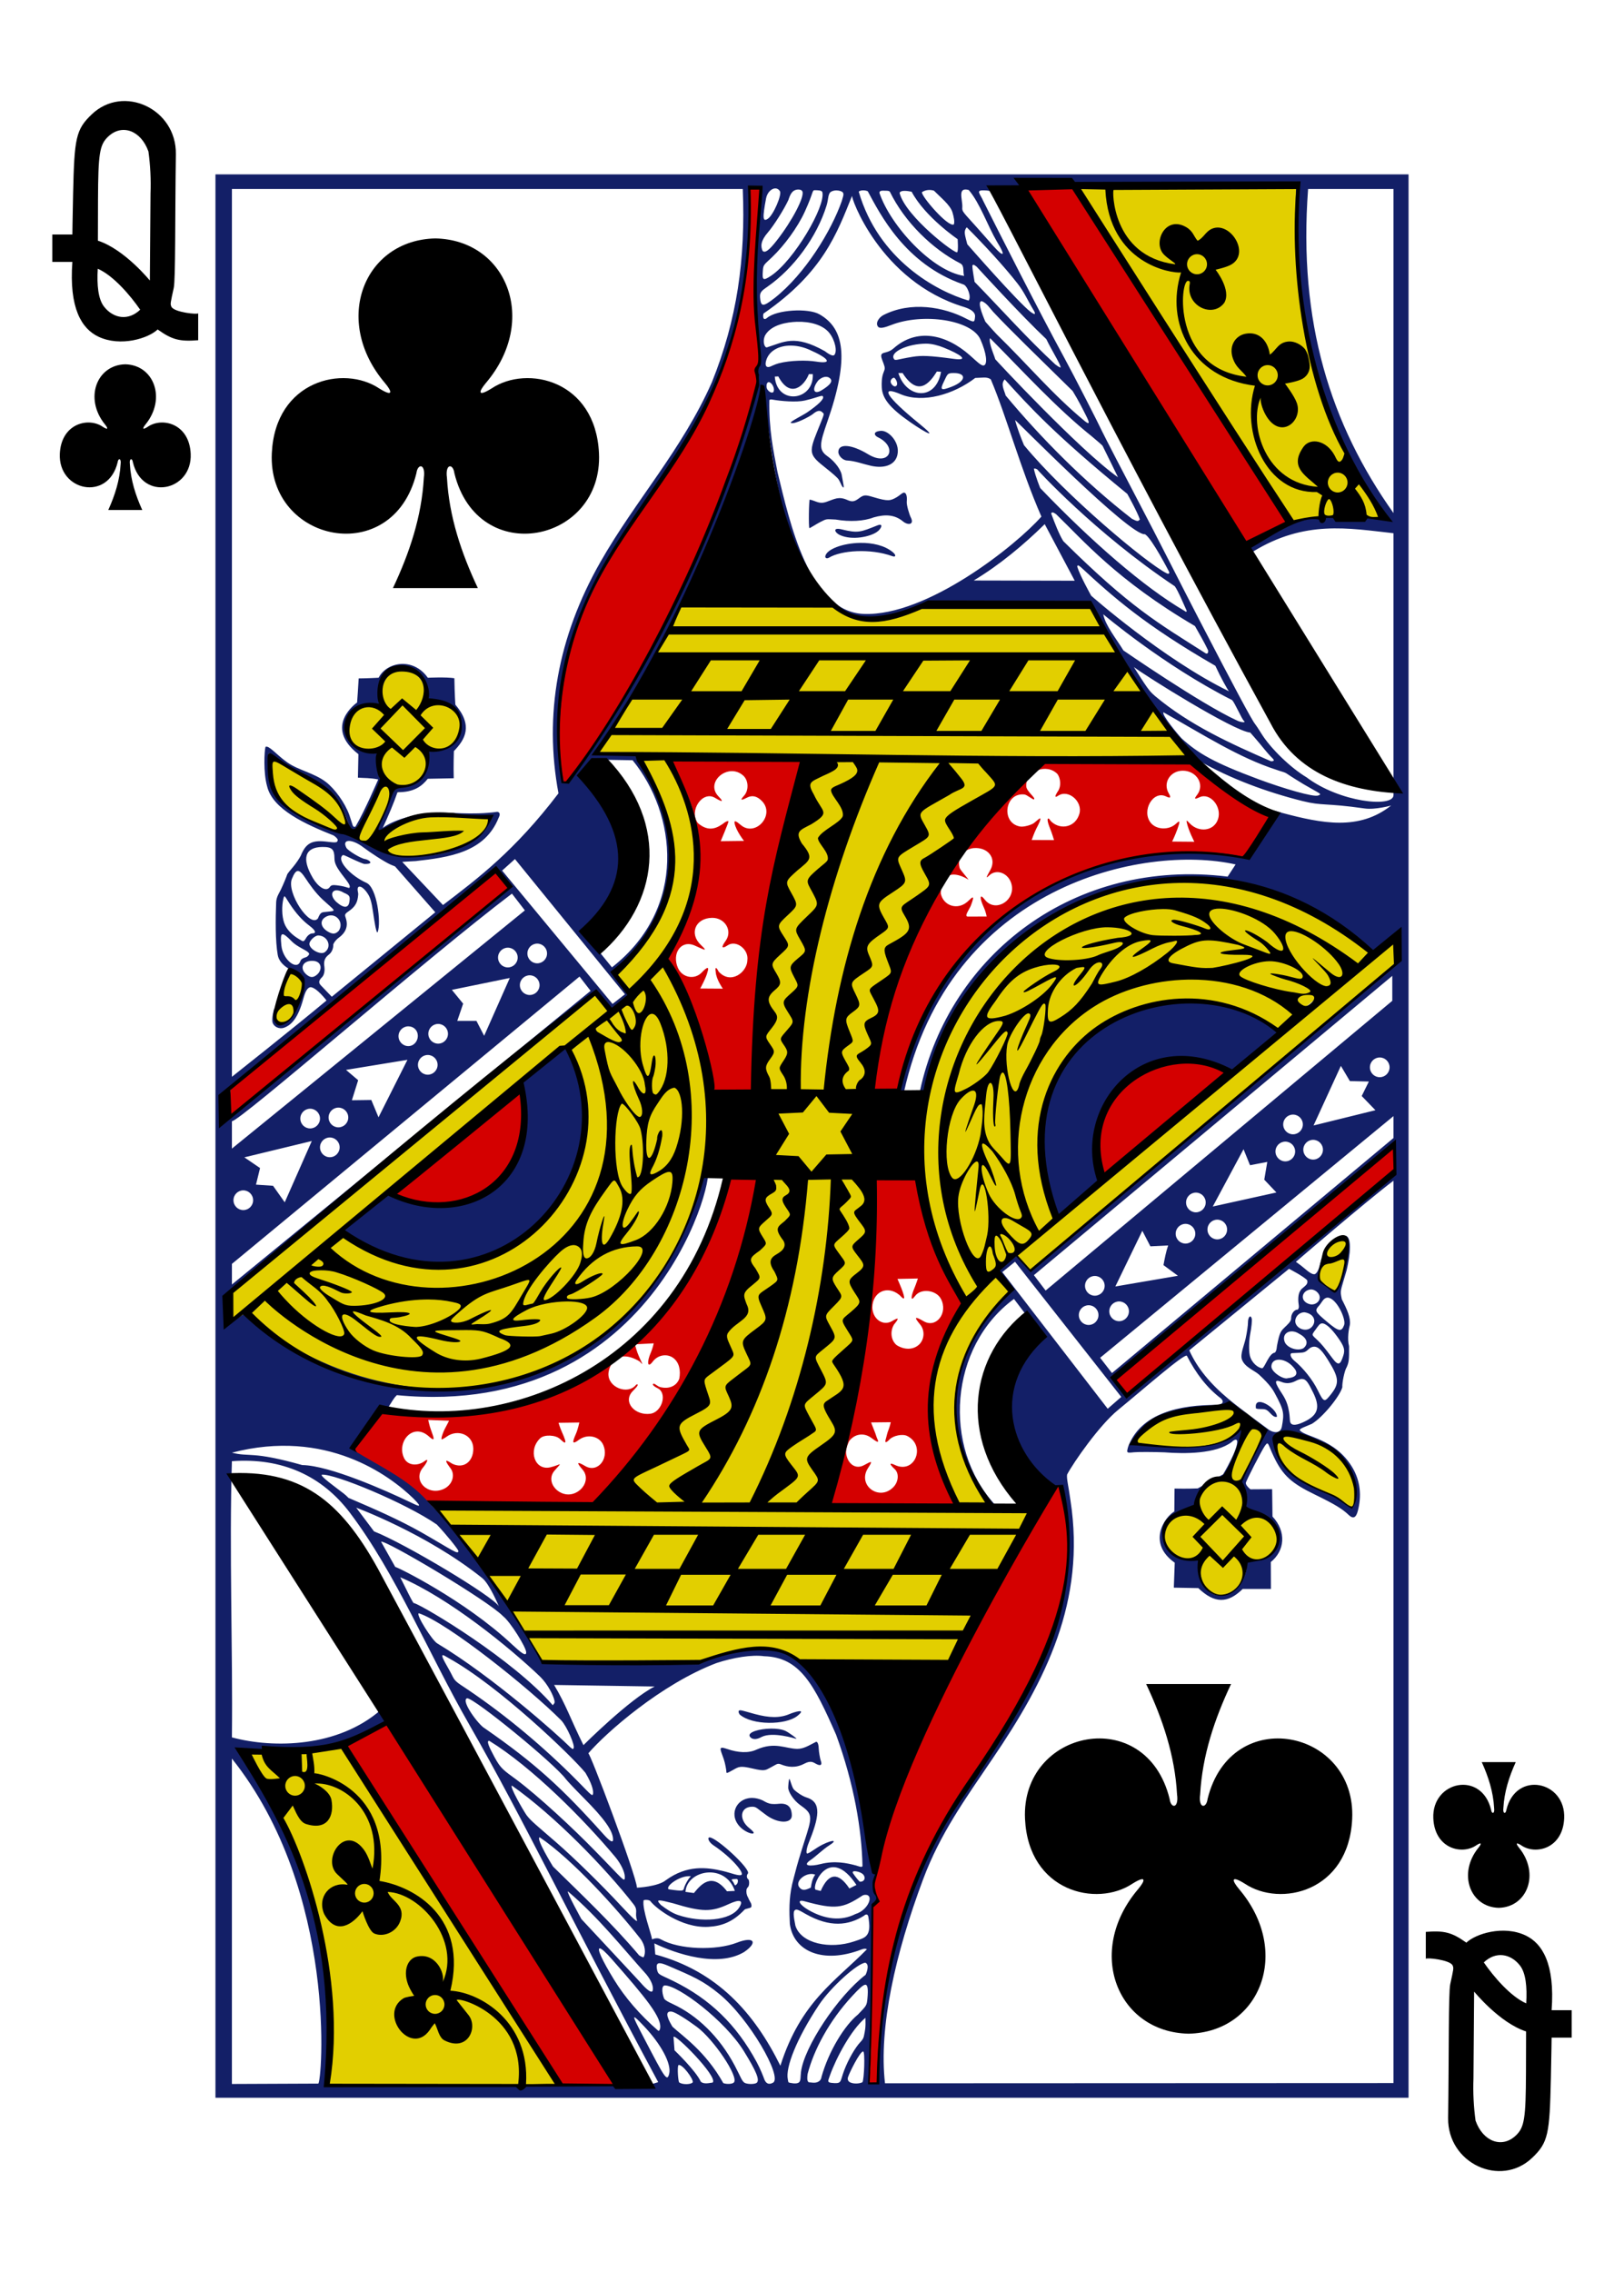 <?xml version="1.0" encoding="UTF-8" standalone="no"?><!DOCTYPE svg PUBLIC "-//W3C//DTD SVG 1.1//EN" "http://www.w3.org/Graphics/SVG/1.1/DTD/svg11.dtd"><svg width="100%" height="100%" viewBox="0 0 178 249" version="1.1" xmlns="http://www.w3.org/2000/svg" xmlns:xlink="http://www.w3.org/1999/xlink" xml:space="preserve" xmlns:serif="http://www.serif.com/" style="fill-rule:evenodd;clip-rule:evenodd;stroke-linejoin:round;stroke-miterlimit:2;"><rect x="0" y="0" width="178" height="249" fill="#808080" stroke="none"/><rect id="queen-clubs" x="0" y="0" width="178" height="249" style="fill:none;"/><clipPath id="_clip1"><rect x="0" y="0" width="178" height="249"/></clipPath><g clip-path="url(#_clip1)"><rect x="-1956.21" y="0" width="2312.21" height="1245" style="fill:#fff;"/><g id="queen_clubs"><path id="path147-6-9-8-7-0-5-6-46-4-5" d="M164.273,209.077c3.131,-0.071 4.536,-3.744 2.216,-6.596c-0.336,-0.416 -0.371,-0.654 0.245,-0.255c1.562,1.088 4.556,0.373 4.709,-2.953c0.19,-4.097 -5.306,-5.277 -6.338,-0.921c-0.055,0.46 -0.413,0.45 -0.327,-0.203c0.094,-1.771 0.625,-3.426 1.355,-5.04l-3.723,0c0.73,1.614 1.261,3.269 1.355,5.04c0.087,0.653 -0.272,0.663 -0.327,0.203c-1.031,-4.356 -6.527,-3.176 -6.338,0.921c0.153,3.326 3.147,4.041 4.709,2.953c0.616,-0.399 0.581,-0.161 0.245,0.255c-2.319,2.852 -0.915,6.525 2.216,6.596c0,0 0,0 0,0l0.003,0Z" style="fill-rule:nonzero;"/><path id="path147-6-9-8-7-4-5-62-9-4-5" d="M13.728,39.923c-3.132,0.071 -4.536,3.744 -2.217,6.596c0.337,0.416 0.371,0.655 -0.245,0.255c-1.561,-1.088 -4.555,-0.373 -4.709,2.953c-0.189,4.097 5.307,5.277 6.339,0.921c0.054,-0.46 0.413,-0.45 0.326,0.203c-0.094,1.771 -0.625,3.426 -1.354,5.04l3.722,0c-0.729,-1.614 -1.26,-3.269 -1.355,-5.04c-0.086,-0.653 0.273,-0.663 0.327,-0.203c1.032,4.356 6.528,3.176 6.339,-0.921c-0.154,-3.326 -3.148,-4.041 -4.709,-2.953c-0.617,0.4 -0.582,0.161 -0.245,-0.255c2.319,-2.852 0.915,-6.525 -2.217,-6.596c-0.001,0 0,0 0,0l-0.002,0Z" style="fill-rule:nonzero;"/><path id="path37-5-2-4" d="M7.932,28.701l-2.199,0l0,-3.001l2.199,0c0,0 0.017,-1.618 0.08,-4.471c0.136,-6.082 0.288,-7.026 2.046,-8.7c3.473,-3.308 9.287,-0.612 9.219,4.362c-0.101,7.021 -0.028,13.714 -0.233,14.662c-0.364,1.67 -0.401,1.764 -0.252,2.069c0.304,0.613 2.931,0.879 2.931,0.707l0,2.957c-2.006,0.156 -2.84,-0.032 -4.445,-1.181c-1.002,0.969 -4.053,1.941 -6.48,0.797c-1.845,-0.87 -3.243,-3.116 -2.866,-8.201Zm7.432,5.24c-1.089,-1.576 -2.923,-3.728 -4.649,-4.492c-0.107,1.813 0.049,3.333 0.685,4.15c1.013,1.302 2.65,1.6 3.964,0.342Zm0.905,-17.34c-0.809,-2.294 -2.887,-3.072 -4.406,-1.637c-0.949,0.893 -1.101,1.833 -1.121,6.938c-0.012,3.149 -0.012,4.473 -0.012,4.473c2.956,0.96 5.719,4.41 5.695,4.365l0.072,-9.524c0.058,-1.545 -0.019,-3.092 -0.228,-4.615l0,0Z" style="fill-rule:nonzero;"/><path id="path37-3-2-7-4" d="M170.066,220.299l2.2,0l0,3.001l-2.199,0c0,0 -0.017,1.618 -0.081,4.471c-0.136,6.082 -0.288,7.026 -2.046,8.7c-3.472,3.308 -9.287,0.612 -9.218,-4.362c0.1,-7.021 0.028,-13.714 0.232,-14.662c0.364,-1.67 0.401,-1.764 0.253,-2.069c-0.305,-0.613 -2.931,-0.879 -2.931,-0.707l0,-2.957c2.006,-0.156 2.839,0.033 4.445,1.181c1.001,-0.969 4.052,-1.941 6.479,-0.797c1.845,0.87 3.244,3.117 2.866,8.201Zm-7.432,-5.24c1.09,1.576 2.924,3.728 4.649,4.492c0.108,-1.813 -0.049,-3.333 -0.685,-4.15c-1.013,-1.302 -2.65,-1.6 -3.964,-0.342Zm-0.904,17.341c0.808,2.293 2.887,3.071 4.405,1.636c0.949,-0.893 1.101,-1.833 1.121,-6.938c0.012,-3.149 0.012,-4.473 0.012,-4.473c-2.955,-0.96 -5.718,-4.41 -5.695,-4.365l-0.072,9.524c-0.057,1.545 0.02,3.092 0.228,4.616l0.001,0Z" style="fill-rule:nonzero;"/><g id="g5457-6-3-6"><g id="g3405-1-0-4"><path id="path3391-4-8-9-0" d="M95.266,228.329c0.44,-6.517 0.062,-13.514 0.358,-18.818c-0.201,-0.374 0.523,-1.403 0.561,-1.403c-0.43,-0.788 -0.575,-2.807 -0.032,-4.598c4.249,-16.253 11.943,-28.901 19.868,-40.696c6.445,19.493 -13.791,33.169 -18.047,50.201c-1.419,5.898 -1.207,10.016 -1.751,15.344l-0.957,-0.03Zm-33.645,0.248l-24.074,-37.338l5.228,-2.554l24.745,39.761l-5.899,0.131Zm31.139,-69.169c0.212,1.072 1.052,1.648 1.944,1.157c0.873,-0.48 0.974,-0.512 0.43,0.333c-1.199,1.866 1.231,3.672 2.79,2.071c0.554,-0.569 0.647,-1.495 0.144,-1.966c-0.569,-0.531 -0.692,-0.806 0.146,-0.401c2.107,0.856 3.267,-2.203 1.226,-3.232c-0.526,-0.265 -1.551,-0.03 -1.937,0.374c-0.466,0.487 -0.531,0.316 -0.407,-0.062c0.073,-0.224 0.125,-0.587 0.301,-1.02c0.138,-0.34 0.236,-0.803 0.236,-0.803l-2.152,0.023c0,0 0.174,0.495 0.35,0.911c0.166,0.392 0.229,0.686 0.309,0.849c0.29,0.587 -0.058,0.369 -0.639,-0.065c-0.822,-0.614 -1.852,-0.441 -2.438,0.366c-0.216,0.475 -0.397,0.969 -0.303,1.465Zm3.108,-30.377l4.627,-0.138l5.089,14.1c-4.073,6.789 -5.171,14.447 -0.432,22.208l-14.675,0.023c3.442,-11.694 3.974,-24.099 5.391,-36.193Zm4.838,18.347c0.621,-0.558 0.701,-1.569 0.135,-2.243c-0.712,-0.848 -0.548,-0.891 0.406,-0.338c1.377,0.799 2.695,-0.929 1.882,-2.457c-0.516,-0.971 -2.186,-1.185 -2.824,-0.322c-0.532,0.719 -0.473,0.06 -0.063,-0.896c0.15,-0.351 0.366,-1.011 0.366,-1.011l-2.242,0.046c0,0 0.289,0.637 0.443,1.047c0.41,1.086 0.426,1.43 -0.204,0.732c-1.369,-1.155 -2.975,-0.319 -2.99,1.34c0.015,1.275 1.165,2.093 2.173,1.497c0.613,-0.362 0.887,-0.448 0.198,0.383c-0.476,0.793 -0.306,1.803 0.323,2.277c0.86,0.522 1.781,0.492 2.397,-0.055Zm-31.001,4.393c0.18,-0.133 0.247,-0.045 0.136,0.134c-0.094,0.153 -0.336,0.371 -0.542,0.602c-1.047,1.168 0.308,2.654 1.995,2.424c1.148,-0.156 1.822,-1.97 0.973,-2.686c-0.274,-0.184 -0.49,-0.219 -0.698,-0.472c-0.017,-0.1 0.03,-0.169 0.132,-0.129c0.15,0.063 0.455,0.311 0.61,0.353c1.067,0.291 1.873,-0.152 2.143,-0.908c0.172,-0.875 0.007,-1.814 -0.705,-2.306c-0.662,-0.445 -1.64,-0.318 -2.211,0.443c-0.584,0.778 -0.664,0.038 -0.187,-1.036c0.179,-0.403 0.302,-0.976 0.302,-0.976l-2.061,0.11c0,0 0.109,0.445 0.291,0.957c0.458,1.17 0.786,1.505 0.201,0.901c-2.519,-1.49 -3.355,0.536 -3.396,1.341c-0.078,1.516 2.12,2.376 3.017,1.248Zm10.082,-22.868l3.72,0.013c-2.805,14.974 -8.553,27.518 -18.225,36.15l-18.201,-0.056l-8.77,-6.157l3.387,-4.416c23.107,2.39 32.947,-9.112 38.089,-25.534Zm-16.745,34.714c1.089,-0.482 1.542,-1.72 0.821,-2.551c-0.651,-0.752 -0.717,-0.986 0.283,-0.401c1.339,0.783 2.633,-0.78 1.977,-2.309c-0.409,-0.952 -1.696,-1.246 -2.623,-0.6c-0.815,0.611 -0.799,0.338 -0.374,-0.625c0.211,-0.477 0.373,-1.241 0.373,-1.241l-2.28,0.032c0,0 0.164,0.544 0.331,0.918c0.38,0.856 0.518,1.249 0.341,1.251c-0.085,0.001 -0.367,-0.26 -0.532,-0.412c-0.454,-0.419 -1.695,-0.498 -2.156,-0.056c-1.365,1.307 -0.597,3.594 1.14,3.172c1.121,-0.272 1.378,-0.7 0.449,0.358c-1.145,1.305 0.628,3.182 2.25,2.464Zm-14.385,-0.454c0.943,-0.447 1.258,-1.538 0.731,-2.243c-0.532,-0.71 -0.794,-1.167 0.151,-0.528c1.256,0.635 2.354,-0.208 2.338,-1.643c-0.017,-1.502 -1.697,-2.203 -2.933,-1.298c-0.209,0.152 -0.466,0.29 -0.512,0.291c-0.151,0.001 0.123,-0.811 0.424,-1.344c0.13,-0.231 0.36,-0.701 0.36,-0.701l-2.281,-0.087c0,0 0.128,0.623 0.307,1.103c0.363,0.975 0.452,1.3 -0.185,0.746c-1.715,-1.609 -3.544,0.441 -2.822,2.21c0.382,0.996 1.552,0.996 2.243,0.498c0.626,-0.488 0.306,0.159 -0.124,0.674c-1.171,1.403 0.546,3.146 2.303,2.322Zm104.145,-37.544l0.12,2.769l-29.47,24.658l-1.236,-1.901l30.586,-25.526Zm-109.61,5.185c4.243,-3.031 8.963,-8.474 13.621,-11.31c3.403,7.853 -4.579,15.552 -13.621,11.31Zm77.474,-1.442c-2.999,-16.601 14.766,-13.142 13.83,-11.661l-13.83,11.661Zm-95.4,-10.155l29.174,-23.878l1.325,2.007l-30.776,25.314l0.277,-3.443Zm79.917,-24.087c0.082,0.25 0.964,1.201 0.966,1.288c-0.252,-0.189 -1.751,-1.032 -2.482,-0.213c-0.256,0.3 -0.581,1.017 -0.546,1.76c0.307,1.33 1.815,1.8 2.886,0.889c0.308,-0.262 0.573,-0.58 0.636,-0.468c0.054,0.097 -0.114,0.554 -0.252,0.916c-0.158,0.372 -0.746,1.153 -0.319,1.152l2.071,-0.003c0,0 -0.076,-0.488 -0.324,-1.027c-0.463,-1.007 -0.444,-1.554 0.115,-0.828c1.089,1.413 3.198,0.234 2.978,-1.46c-0.159,-1.223 -1.393,-1.923 -2.3,-1.34c-0.1,0.064 -0.391,0.354 -0.432,0.356c-0.111,0.005 0.193,-0.462 0.394,-0.849c0.668,-1.287 -0.329,-2.478 -1.856,-2.349c-0.494,0.041 -1.033,0.353 -1.036,0.397c-0.574,0.465 -0.668,1.267 -0.499,1.779Zm25.187,-11.979c2.919,2.696 5.838,4.672 8.757,6.397l-2.755,4.366c-18.667,-1.735 -32.242,5.675 -37.907,25.763l-3.077,0.595c1.158,-12.531 5.34,-24.958 17.706,-37.101l17.276,-0.02Zm-17.89,2.999c0.005,0.594 1.092,1.3 0.85,1.464c-0.111,0.059 -0.758,-0.506 -1.056,-0.538c-2.155,-0.23 -2.602,3.135 -0.466,3.512c0.42,0.075 1.288,-0.187 1.545,-0.4c0.342,-0.282 0.579,-0.514 0.649,-0.488c0.131,0.048 -0.167,0.648 -0.402,1.092c-0.217,0.413 -0.521,1.273 -0.521,1.273l2.45,0.011c0,0 -0.222,-0.754 -0.442,-1.289c-0.282,-0.685 -0.342,-1.119 -0.152,-1.073c0.081,0.02 0.173,0.234 0.345,0.381c1.061,0.915 2.619,0.524 3.028,-0.905c0.385,-1.343 -1.217,-2.726 -2.332,-1.975c-0.39,0.263 -0.391,0.066 -0.002,-0.523c0.355,-0.539 0.268,-1.354 -0.054,-1.838c-1.171,-1.248 -3.493,-0.356 -3.44,1.296Zm17.594,3.984c-0.059,-0.3 0.017,-0.214 0.331,0.114c0.982,1.027 2.674,0.868 3.105,-0.493c0.43,-1.359 -0.884,-2.913 -2.028,-2.379c-0.595,0.278 -0.606,0.179 -0.265,-0.265c0.877,-1.147 -0.09,-2.658 -1.596,-2.641c-1.376,0.016 -2.187,1.346 -1.517,2.488c0.274,0.467 0.185,0.567 -0.298,0.332c-1.407,-0.685 -2.72,1.551 -1.689,2.878c0.606,0.779 2.009,0.861 2.811,0.087c0.427,-0.412 0.424,-0.215 0.114,0.638c-0.27,0.742 -0.57,1.343 -0.57,1.343l2.435,0.021c0,0 -0.65,-1.241 -0.833,-2.123Zm-52.157,30.049c0.709,-0.185 -2.502,-10.393 -4.854,-14.947c2.68,-6.443 6.346,-12.686 0.182,-21.963l14.981,-0.042c-4.628,10.536 -4.727,37.127 -5.814,37.192l-4.495,-0.24Zm1.314,-11.825c0,0 -0.74,-1.022 -0.785,-1.849c-0.089,-0.531 0.047,-0.564 0.322,-0.023c1.335,1.481 3.141,0.051 3.149,-1.26c0.154,-1.2 -1.244,-2.229 -2.142,-1.63c-0.629,0.42 -0.8,0.3 -0.239,-0.482c0.79,-1.1 -0.071,-2.533 -1.484,-2.517c-1.839,0.02 -2.543,1.745 -1.225,2.976c0.973,0.909 0.066,0.372 -0.707,0.047c-1.506,-0.633 -2.493,0.906 -1.818,2.459c0.466,1.073 1.835,1.352 2.638,0.484c0.439,-0.475 0.846,-0.754 0.607,-0.035c-0.125,0.581 -0.797,1.813 -0.797,1.813l2.481,0.017Zm2.319,-16.194c0,0 -0.887,-1.117 -1.04,-1.957c-0.052,-0.309 0.166,-0.23 0.67,0.204c1.612,1.389 3.826,-1.102 2.324,-2.623c-0.516,-0.523 -1.041,-0.675 -1.644,-0.359c-0.752,0.395 -0.692,0.203 -0.316,-0.205c0.55,-0.598 0.509,-1.69 -0.083,-2.22c-1.639,-1.466 -4.233,0.719 -2.709,2.286c0.663,0.682 0.348,0.593 -0.381,0.155c-1.381,-0.829 -2.909,1.442 -1.872,2.776c1.229,1.043 2.15,0.53 3,-0.125c0.184,-0.098 0.344,-0.142 0.345,-0.062c0.002,0.151 -0.849,2.161 -0.849,2.161l2.555,-0.031Zm-19.65,-6.295c-0.913,-0.061 -1.567,-8.636 -0.449,-11.352c2.382,-11.453 9.652,-19.796 14.178,-26.811c7.259,-10.448 6.357,-27.802 6.665,-27.11l1.03,0.12c0,0 -0.797,10.173 -0.346,14.77c0.468,4.041 0.365,4.292 0.077,4.693c-0.076,0.377 0.037,1.478 -0.045,1.857c-3.231,14.964 -10.942,30.35 -18.904,41.966l-2.206,1.867Zm74.646,-26.141l-24.517,-38.812l5.892,-0.532c2.186,3.478 23.484,36.641 23.484,36.641l-4.859,2.703Z" style="fill:#d40000;fill-rule:nonzero;"/><path id="path3395-8-0-1-6" d="M35.597,229.27c2.788,-10.262 -4.765,-34.127 -9.486,-37.245c5.536,-0.235 12.195,-0.135 11.984,-0.655c0,0 23.541,37.174 23.349,37.371c-0.181,0.186 -25.847,0.529 -25.847,0.529Zm95.41,-58.218c-5.705,-0.814 -3.455,-5.568 0.213,-6.062c-0.478,0.08 0.393,-2.363 3.351,-3.352c0.672,-1.223 1.199,-3.312 1.814,-4.282c-1.773,0.579 -3.928,2.083 -11.984,0.897c0.701,-3.832 8.408,-4.486 11.186,-3.893c1.605,0.374 3.189,2.774 3.677,2.825c4.946,-0.827 11.239,3.665 9.335,8.226c-0.295,0.65 -1.047,-0.772 -2.712,-1.379c-5.382,-1.959 -5.759,-4.883 -6.996,-6.192c-0.45,-0.085 -2.83,4.643 -2.83,4.643l0.743,3.212c1.291,-0.119 7.027,3.44 -0.114,5.851c-1.975,6.833 -5.694,2.011 -5.683,-0.494Zm13.519,-30.512c-0.305,-0.311 0.24,-2.439 0.964,-3.662c0.391,-0.661 1.295,-1.105 1.825,-1.011c0.945,0.166 0.797,1.544 -0.454,5.58c-0.052,0.583 -1.329,0.644 -2.335,-0.907Zm-113.609,-28.26c-1.565,-0.006 -0.161,-4.28 0.801,-5.637c0.317,-0.421 1.566,0.476 1.63,1.096c0.116,1.109 -1.581,4.981 -2.431,4.541Zm-1.111,-29.063c1.911,0.463 4.927,2.394 6.368,3.454c1.792,1.343 1.303,3.979 2.737,4.213c0.969,-0.481 2.745,-4.798 2.745,-4.798c0,0 0.445,-2.218 -0.818,-2.901c-3.143,-1.699 -3.087,-3.536 -2.887,-3.699c0.932,-2.425 2.788,-1.994 3.79,-2.129c0.022,-1.328 -0.022,-4.131 2.715,-3.842c2.395,0.227 2.631,3.662 1.624,3.693c-0.02,-0.058 4.527,-0.655 4.483,2.357c-0.024,1.632 -2.721,3.721 -3.561,2.962c0,0 0.45,3.255 -3.624,4.37c-0.952,0.973 -1.729,5.11 -1.729,4.743c2.457,-2.226 6.304,-2.748 12.375,-1.949c-3.761,7 -14.159,3.724 -14.972,2.369c-5.232,-1.584 -10.139,-3.648 -9.246,-8.843Zm44.79,-16.776c5.534,0.504 11.588,-1.24 16.19,-0.316c0.524,0.072 1.094,0.85 1.409,1.023c2.379,1.303 4.869,0.898 8.697,-0.557c0.946,-0.359 18.492,-0.222 18.492,-0.222c3.996,5.928 11.102,17.078 11.257,16.7c0,0 -9.727,-0.11 -14.208,0.156c-3.15,0.187 -1.298,0.618 -3.486,0.714c-15.332,11.561 -18.251,36.544 -18.251,36.544c0,0 4.873,-1.287 6.146,0.063c6.028,-17.702 17.471,-25.786 33.429,-24.203c7.374,0.732 16.174,8.013 16.174,8.013l-15.782,12.893c-12.225,-6.192 -17.463,12.058 -13.754,12.104l31.779,-26.081c0,0 0.544,2.129 0.49,2.201c-2.265,2.981 -40.152,33.857 -40.152,33.857l-1.663,-1.845c0,0 -1.045,0.932 -1.595,1.552c-0.055,1.011 0.3,1.868 1.064,2.66c-7.505,6.047 -7.753,17.142 -2.22,23.198c0,0 -2.454,0.175 -2.712,0.219c-3.118,0.536 -6.342,-14.9 -0.162,-22.082c-3.118,-6.139 -5.039,-14.492 -5.43,-14.879c0.083,0.984 -4.922,0.657 -4.922,0.657c-0.382,12.475 -1.679,24.709 -4.664,36.496l22.993,0.497l-9.788,17.054c0,0 -10.984,-0.276 -15.716,-0.608c-4.94,-2.886 -7.788,-0.692 -12.425,0.377c-6.598,0.194 -16.311,-0.114 -16.311,-0.024c-3.294,-6.568 -6.834,-11.398 -11.646,-17.028c-0.611,-1.023 19.531,-0.391 19.531,-0.391c0,0 10.068,-15.292 11.902,-19.611c1.432,-3.37 4.643,-15.642 4.643,-15.642c0.148,0.64 -1.829,-3.191 -6.433,-3.104c-3.808,25.411 -33.883,33.97 -51.98,17.616l-0.169,-2.955l39.881,-32.478l1.772,2.056c-0.381,-0.306 -24.483,19.831 -24.083,19.703c7.144,3.754 15.409,0.716 14.448,-11.607c5.66,-4.107 10.671,-8.893 15.599,-13.777c0.105,-0.191 5.497,12.146 5.365,14.52c3.101,-1.046 4.937,1.147 4.879,0.772c-1.115,-7.134 5.108,-34.185 5.226,-37.295c-3.456,-0.28 -8.039,-0.152 -15.227,-0.438c5.773,11.219 3.768,18.819 -4.302,25.731l-1.688,-2.129c0.685,0.383 11.788,-9.263 2.848,-23.675c-0.409,0.034 -4.711,-0.391 -4.711,-0.391c0,0 8.82,-14.05 9.266,-16.038Zm42.851,-46.369c0,0 25.171,-0.607 25.179,0.134c-0.804,13.577 2.348,25.961 9.955,37.416c0,0 -11.148,-0.397 -10.945,-0.257l-24.189,-37.293Z" style="fill:#e2cf00;fill-rule:nonzero;"/><path id="path3393-8-5-4-3" d="M154.386,19.11l-130.772,0l0,210.78l130.772,0l0,-210.78Zm-12.294,0.917c-0.011,-0.012 -1.687,22.306 9.911,36.924c-7.085,-1.078 -11.141,0.012 -15.267,2.938l0.565,0.584c5.682,-3.505 10.502,-2.583 15.435,-2.037l0,28.713c-0.036,1.395 -5.907,0.772 -9.529,-1.963c-1.72,-1.02 -3.939,-3.16 -4.934,-4.767c-0.302,-0.488 -0.62,-0.971 -0.708,-1.073c-0.333,-0.384 -2.399,-4.249 -6.192,-11.567c-1.929,-3.72 -4.478,-8.795 -6.549,-12.729c-1.34,-2.547 -3.832,-7.358 -4.008,-7.741c-0.366,-0.8 -3.08,-6.114 -4.136,-8.048c-2.789,-5.108 -7.293,-14.021 -8.9,-17.215c-0.355,-0.829 -0.895,-1.212 0.072,-1.185c0.215,0.006 0.429,0.019 0.553,0.049c0.17,0.085 0.377,-0.294 0.377,-0.294l33.31,-0.589Zm-116.673,120.739l0,-2.258l38.101,-31.489l1.213,1.568l-39.314,32.179Zm36.899,-55.156c-0.153,0.057 -0.32,0.115 -0.503,0.173c-0.977,-4.372 -0.42,-10.214 0.731,-14.606c1.678,-6.097 4.81,-10.987 8.297,-15.901c7.972,-11.221 11.502,-19.68 11.359,-34.754l1.14,0.121c-0.048,2.381 -0.362,4.172 -0.453,7.34c-0.143,3.395 -0.087,5.976 0.273,9.291c0.177,1.629 0.283,2.685 0.01,2.897c-0.131,0.106 -0.248,0.669 -0.129,0.877c-0.019,0.452 -0.08,1.355 -0.08,1.355c-1.826,8.974 -11.617,31.987 -20.645,43.207Zm4.755,20.403l-2.015,-2.482c0,0 -1.55,-1.255 -0.157,-2.673c4.026,-4.099 4.053,-9.309 0.161,-13.994c-0.262,-0.595 1.209,-3.6 1.209,-3.6l3.064,0.05c4.779,5.838 6.083,16.153 -2.262,22.699Zm2.816,-23.168c0.095,-0.399 -4.541,-0.245 -4.541,-0.245c2.88,-4.309 5.329,-8.742 7.735,-13.187c3.734,-6.728 8.911,-18.514 10.533,-27.058c1.209,9.993 2.966,24.824 11.483,25.409c2.792,0.192 6.026,-1.729 6.553,-1.412l17.694,-0.141c3.628,7.387 7.527,12.146 12.143,17.198c3.317,1.899 7.363,3.403 11.273,4.378c2.221,0.554 2.434,0.185 6.815,0.813c1.157,0.165 2.918,-0.325 2.901,-0.325c-3.5,2.772 -7.539,1.986 -11.986,0.799c-0.249,-0.066 -0.51,-0.143 -0.77,-0.236l-3.358,5.073c-7.475,-1.779 -31.472,-0.52 -37.799,25.675c0,0 0.651,0.333 0.499,0.153c5.025,-22.737 26.247,-27.27 36.365,-25.005l-0.87,1.333c-16.788,-2.061 -30.457,8.481 -33.713,23.431l0.324,0.295c6.3,-22.602 32.783,-30.965 49.202,-15.299l3.012,-2.141l-0.098,2.898l-40.366,33.956l-1.615,-1.676c0,0 -0.284,0.216 -0.606,0.485c-1.042,0.871 -1.453,1.084 -1.161,1.569c0.292,0.486 1.425,1.581 1.474,1.703c-6.695,5.478 -8.82,16.041 -2.458,23.439c0.71,0.784 0.581,0.995 0.451,0.112c-5.707,-6.236 -4.984,-17.264 2.132,-22.489l1.434,1.886c-3.133,6.906 -4.804,17.678 3.434,18.61c2.951,7.941 -0.444,17.35 -4.235,23.656c-4.016,7.266 -8.884,13.305 -11.923,21.219c-1.476,3.302 -3.826,13.096 -3.703,20.58l-0.885,-0.009c-0.001,-3.054 0.202,-6.675 0.227,-8.99c0.124,-11.288 0.108,-10.618 0.361,-10.904c0.083,-0.095 0.319,-0.196 0.341,-0.275c0.034,-0.119 -0.184,-0.353 -0.269,-0.628c-0.088,-0.283 -0.237,-0.78 -0.222,-1.198c0.015,-0.418 0.406,-1.028 0.331,-1.164c-1.772,-6.229 -1.917,-17.423 -7.637,-22.565c-2.805,-2.419 -6.531,-2.516 -11.355,-0.532c-10.648,0.019 -9.069,0.568 -17.668,0.075c-3.557,-6.538 -7.871,-12.907 -12.539,-17.629c-2.182,-2.442 -5.215,-3.78 -8.067,-5.551c1.144,-2.178 2.442,-3.771 3.86,-4.806c0.294,-0.421 0.494,-0.875 0.875,-1.232c28.994,2.796 35.281,-25.395 33.958,-24.678l-0.257,0.223c-7.927,29.047 -36.136,27.989 -50.316,15.431c0,0 -2.003,1.747 -2.01,-0.17c-0.006,-1.743 0.627,-2.248 0.627,-2.248l39.8,-32.584c0.728,0.465 1.511,2.013 1.838,1.84c0.733,-0.391 1.813,-1.177 1.78,-1.645c-0.026,-0.36 -1.455,-2.621 -1.455,-2.621c10.647,-11.068 5.844,-16.012 2.427,-23.596Zm15.087,-62.2c0.192,-0.001 0.373,0.09 0.507,0.303c0.243,0.385 -0.723,2.63 -1.32,3.025c-0.565,0.375 -0.606,-0.06 -0.198,-2.231c0.12,-0.637 0.589,-1.094 1.011,-1.097Zm58.398,0.066l9.362,0l0,35.519c-6.89,-9.721 -10.452,-20.89 -9.362,-35.519Zm-55.923,0.059c0.23,-0.011 0.433,0.053 0.499,0.221c0.237,0.599 -1.115,3.188 -2.788,5.335c-0.868,1.113 -1.305,1.436 -1.576,1.17c-0.229,-0.507 -0.222,-1.096 0.577,-2.022c0.659,-0.763 1.78,-2.548 2.243,-3.547c0.199,-0.586 0.398,-1.116 1.045,-1.157Zm9.465,0.127c0.269,0.002 0.545,-0.002 0.623,0.125c1.609,3.295 4.639,6.269 7.741,7.858c0.452,0.258 0.239,0.904 0.391,1.358c-3.484,-0.52 -8.056,-5.475 -9.279,-9.091c-0.006,-0.262 0.256,-0.253 0.524,-0.25Zm5.448,-0.003c0.693,0.707 1.783,1.561 2.029,2.368c0.151,0.495 0.261,1.063 0.155,1.329c-0.605,0.38 -3.613,-3.123 -3.497,-3.532c0.382,-0.253 0.863,-0.306 1.313,-0.165Zm-13.043,-0.051c0.296,0.012 0.747,-0.005 0.813,0.218c0.376,1.528 -3.099,7.481 -5.634,9.168c-0.901,0.6 -0.959,0.442 -0.887,-0.564c0.048,-0.676 0.113,-0.622 1.038,-1.508c1.32,-1.266 2.762,-3.219 3.555,-4.95c1.017,-2.219 0.768,-2.358 1.115,-2.364Zm2.358,0.024c0.331,0 0.639,0.113 0.725,0.26c0.115,0.2 -0.04,0.525 -0.147,0.926c-1.145,3.253 -3.992,7.935 -7.335,10.594c-1.3,1.007 -1.52,1.001 -1.615,-0.038c-0.055,-0.604 0.222,-0.781 0.833,-1.206c2.836,-1.974 5.385,-5.4 6.463,-8.899c0.21,-0.682 0.13,-1.294 0.499,-1.501c0.172,-0.096 0.379,-0.137 0.577,-0.136Zm17.601,5.637c0.136,0.234 1.109,1.761 0.314,1.186c-0.327,-0.269 -0.919,-0.945 -1.863,-2.022c-2.232,-2.544 -2.299,-2.386 -2.255,-3.019c0.022,-0.825 -0.566,-2.178 0.704,-1.827c1.248,1.472 2.032,3.846 3.1,5.682Zm-10.161,-5.587c0.252,-0.004 0.552,0.043 0.801,0.094c1.47,2.774 5.057,5.209 5.043,5.197c0,0 0.091,1.207 -0.04,1.42c-0.074,0.372 -5.698,-3.918 -6.323,-6.485c0.06,-0.166 0.265,-0.221 0.519,-0.226Zm-4.002,0.051c1.32,2.435 4.044,7.962 10.445,10.194c0.461,0.101 0.951,1.416 0.598,1.778c-3.509,-1.022 -9.876,-4.472 -12.038,-11.938c0.21,-0.199 0.77,-0.168 0.995,-0.034Zm-1.719,0.473c-0.22,0.004 3.022,9.397 12.257,12.198c0.799,0.251 1.267,0.598 1.216,1.073c-0.064,0.598 -0.044,0.673 -0.933,0.225c-2.519,-1.321 -6.111,-1.939 -9.11,-0.409c-0.468,0.238 -0.943,0.89 -0.566,1.3c0.215,0.209 0.745,0.054 1.42,-0.21c3.491,-1.364 8.834,-0.562 9.778,1.582c0.67,1.522 0.784,2.644 0.418,2.831c-0.279,0.142 -0.753,-0.369 -1.588,-1.104c-2.656,-2.34 -5.832,-2.991 -8.356,-0.743c-0.547,0.486 -1.088,0.402 -1.278,0.603c-0.185,0.194 0.034,0.631 0.189,1.057c0.163,0.446 0.17,0.568 0.008,0.945c-0.221,0.516 -0.229,1.176 -0.205,1.668c0.059,1.198 0.849,2.23 3.121,3.81c1.77,1.231 3.153,1.923 0.999,0.171c-3.718,-3.023 -4.392,-4.255 -1.983,-3.207c2.407,0.97 5.743,-0.003 8.106,-1.812c0.804,-0.014 1.282,-0.155 1.706,0.155c1.762,4.154 3.203,9.681 5.546,15.039c-2.798,3.173 -12.538,10.944 -19.483,10.667c-5.996,-0.239 -8.114,-10.093 -9.44,-15.539c-0.446,-2.304 -0.956,-4.649 -0.894,-7.904c0,0 0.108,-0.088 0.263,-0.058c1.005,0.19 2.735,0.322 3.613,0.116c1.596,-0.374 1.916,-0.659 2.01,-0.423c0.11,0.278 -0.555,0.904 -1.716,1.703c-0.505,0.347 -1.975,1.058 -1.82,1.162c0.351,0.236 2.13,-0.714 2.428,-0.968c0.465,-0.396 0.785,-0.421 1.007,-0.202c0.261,0.256 0.314,-0.017 -0.546,2.127c-0.948,2.362 -0.857,2.576 0.991,4.031c0.643,0.507 1.231,1.012 1.371,1.233c0.178,0.29 0.298,0.632 0.38,0.742c0.312,0.42 0.121,-0.256 -0.066,-1.329c-0.216,-0.795 -0.991,-1.584 -1.541,-1.968c-1.009,-0.704 -0.853,-1.395 -0.017,-3.794c2.464,-7.076 1.835,-10.232 -0.878,-11.769c-1.223,-0.693 -4.649,-0.508 -5.729,0.398c-0.531,0.446 -0.459,-0.43 -0.374,-0.489c6.509,-4.492 8.035,-8.776 9.696,-12.908Zm12.562,3.467c1.847,1.841 4.147,4.341 5.531,6.118c0.761,0.948 1.161,1.92 1.766,2.916c0.115,0.181 0.229,0.387 0.147,0.471c-0.03,0.035 -0.295,-0.119 -0.441,-0.23c-1.354,-1.024 -6.944,-7.415 -6.944,-7.415c-0.258,-1.049 -0.437,-1.406 -0.059,-1.86Zm1.105,4.337c0,0 4.843,5.309 7.617,7.92c0.546,1.151 1.591,2.808 1.565,3.087c-0.012,0.124 -0.593,-0.326 -0.593,-0.326c-3.066,-2.836 -5.898,-6.023 -8.841,-9.044c0.028,0.016 -0.233,-1.25 -0.236,-1.761c0.067,-0.25 0.361,0.026 0.488,0.124Zm10.506,13.608c0.652,1.065 1.127,2.018 1.441,2.644c0.517,0.991 0.344,1.02 -0.113,0.653c-3.465,-2.847 -6.367,-6.314 -9.631,-9.49c-0.424,-0.438 -1.27,-1.412 -1.27,-1.412c0.03,0.036 -1.063,-2.289 -0.377,-2.242c0.537,0.21 0.89,0.796 1.237,1.168c1.711,1.84 4.972,5.003 8.713,8.679Zm-30.229,-7.588c1.429,-0.043 2.837,0.328 3.548,1.208c0.646,0.801 0.907,2.068 0.548,2.435c-0.223,0.23 -1.017,-0.417 -1.017,-0.417c-3.365,-1.896 -4.525,-0.983 -6.351,-0.426c-0.26,0.079 -0.537,-0.626 -0.204,-1.323c0.67,-1.159 2.369,-1.443 3.476,-1.477Zm21.179,1.795c3.6,3.624 7.257,7.65 11.153,10.766c0.546,0.467 0.92,0.767 1.169,1.019c0.515,1.023 1.698,3.46 1.698,3.46c-4.175,-2.931 -13.579,-13.034 -13.476,-12.967c0.094,0.048 -0.787,-1.848 -0.544,-2.278Zm-7.047,0.6c0.658,-0.006 1.379,0.201 1.947,0.428c1.814,0.722 2.955,1.492 1.076,1.235c-2.614,-0.357 -3.507,-0.376 -4.465,-0.222c-1.777,0.287 -1.916,0.486 -2.071,0.203c-0.408,-0.745 1.541,-1.625 3.513,-1.644Zm-14.84,0.213c0.655,-0.004 1.367,0.141 2.064,0.447c2.217,0.973 2.608,1.607 0.72,1.302c-0.98,-0.158 -2.776,-0.142 -4.062,0.191c-0.408,0.105 -0.859,0.343 -0.965,0.377c-0.456,0.146 -0.582,-0.196 -0.387,-0.77c0.337,-0.992 1.379,-1.539 2.63,-1.547Zm16.054,2.84l0.457,0.034c-0.572,3.252 -3.806,2.934 -4.677,0.142l0.458,-0.01c1.703,2.67 2.977,1.099 3.762,-0.166Zm1.802,0.169c1.494,-0.017 1.398,0.885 -0.159,1.489c-1.193,0.464 -1.328,0.38 -0.891,-0.517c0.42,-0.862 0.377,-0.964 1.05,-0.972Zm-15.401,0.117c0.146,2.93 -3.92,3.467 -4.17,0.272l0.387,-0.019c1.332,2.512 2.871,0.996 3.351,-0.253l0.432,0Zm1.808,0.4c0.46,0.316 0.175,0.749 -0.825,1.361c-0.901,0.563 -1.133,-0.118 -0.39,-1.062c0.312,-0.304 0.824,-0.556 1.215,-0.299Zm7.052,-0.004c0.178,-0.056 0.599,0.736 0.24,0.926c-0.214,0.112 -0.53,-0.212 -0.565,-0.451c-0.028,-0.19 0.091,-0.4 0.325,-0.475Zm12.175,0.183c2.714,3.001 5.445,6.015 13.434,12.547c0,0 1.129,2.015 1.375,2.803c-0.194,0.24 -0.296,0.213 -0.856,-0.066c-5.21,-4.038 -10.054,-8.95 -13.848,-13.515c-0.18,-0.644 -0.582,-1.266 -0.105,-1.769Zm-25.868,0.3c0.308,-0.011 0.743,0.68 0.503,1.096c-0.198,0.156 -0.505,-0.086 -0.639,-0.276c-0.132,-0.189 -0.128,-0.535 -0.046,-0.688c0.048,-0.09 0.111,-0.13 0.182,-0.132Zm27.003,4.156c-0.021,-0.105 12.618,12.757 14.239,12.511c0.755,0.446 2.633,4.102 2.633,4.102c0.054,0.116 0.046,0.331 -0.259,0.179c-2.137,-1.061 -11.07,-8.503 -15.637,-14.043c-0.334,-0.807 -0.739,-1.832 -0.976,-2.749Zm-15.024,1.889c2.204,1.069 1.256,3.261 -1.07,1.867c-1.833,-1.119 -3.287,-1.22 -3.276,-0.253c0.004,0.409 0.503,0.935 0.987,0.929c0.906,0.059 1.727,0.392 2.618,0.587c1.389,0.3 2.428,-0.071 2.776,-0.917c0.59,-1.437 -0.813,-3.004 -1.738,-2.921c-0.925,0.083 -0.692,0.528 -0.297,0.708Zm17.452,3.515c-0.155,-0.136 6.285,6.948 15.064,12.799c0.341,0.395 1.189,2.439 1.324,2.714c-0.035,0.193 -0.228,0.004 -0.228,0.004c-4.434,-2.573 -10.286,-7.676 -15.831,-13.468c0,0 -0.533,-1.284 -0.697,-2.119c0.12,-0.056 0.251,0.017 0.368,0.07Zm-14.627,2.551c-0.2,0.027 -0.467,0.33 -0.797,0.513c-0.676,0.373 -0.889,0.472 -2.548,-0.027c-0.901,-0.271 -1.046,-0.252 -1.584,0.147c-0.47,0.35 -0.731,0.407 -1.255,0.171c-0.943,-0.424 -1.38,-0.115 -2.254,0.191c-0.832,0.302 -1.117,-0.066 -1.866,-0.237c-0.099,0.001 -0.142,3.033 -0.043,3.13c0.034,0.033 0.779,-0.457 1.201,-0.673c0.725,-0.371 0.621,-0.312 1.68,-0.268c1.564,0.271 3.112,0.179 4.159,-0.234c1.304,-0.369 2.322,-0.301 3.222,0.44c0.547,0.449 1.272,0.376 0.848,-0.451c-0.146,-0.286 -0.477,-1.339 -0.437,-1.73c0.059,-0.586 -0.07,-0.961 -0.287,-0.972c-0.013,-0.001 -0.025,-0.002 -0.039,0Zm16.699,2.364c2.963,2.853 6.618,7.208 15.215,12.255c0.448,0.787 1.053,1.834 1.436,2.651c0.036,0.227 -0.02,0.428 -0.24,0.35c-5.312,-3.381 -8.265,-5.023 -15.629,-12.309c-0.458,-0.739 -0.945,-1.996 -1.324,-3.021c0.08,-0.289 0.42,0 0.542,0.074Zm-1.251,1.088l3.288,6.198l-11.072,-0.024c2.814,-1.683 5.499,-3.927 7.784,-6.174Zm-18.352,0.14c-1.818,0.726 -2.092,0.877 -3.896,0.436c-1.05,-0.257 -0.762,0.354 -0.224,0.607c1.36,0.64 3.331,0.188 4.061,-0.318c0.482,-0.311 0.812,-1.025 0.059,-0.725Zm-1.866,1.913c-1.904,0.027 -3.7,0.693 -3.834,1.47c-0.026,0.15 0.13,0.319 0.426,0.14c1.29,-0.78 4.493,-1.034 6.916,-0.156c0.392,0.142 0.46,-0.102 0.054,-0.439c-0.906,-0.752 -2.26,-1.033 -3.562,-1.015Zm24.164,2.648c3.584,3.32 7.042,6.375 14.755,10.821c0.556,1.216 1.359,2.671 1.5,2.797c-7.228,-3.522 -15.106,-10.474 -15.106,-10.474c0,0 -1.24,-2.217 -1.525,-3.168c-0.025,-0.32 0.275,-0.056 0.376,0.024Zm2.468,5.173c0,0 6.599,5.603 14.122,9.407c0.305,0.294 1.062,2.096 1.309,2.29c0.249,0.195 -0.299,0.194 -0.841,-0.086c-3.937,-1.82 -12.38,-7.647 -12.38,-7.647c-0.81,-1.333 -1.97,-2.719 -2.21,-3.964Zm-78.971,23.414c0.603,-1.295 1.219,-2.737 1.618,-3.913c1.796,0.018 2.68,-0.658 3.317,-1.472c0.91,-0.025 1.607,-0.021 2.847,-0.057c-0.041,-1.231 0.015,-2.973 0.015,-2.973c1.257,-1.299 2.109,-2.799 0.161,-5.096c0,0 -0.078,-1.07 -0.107,-2.895c-0.898,-0.144 -2.911,-0.051 -2.911,-0.051c-1.628,-2.3 -4.515,-1.72 -5.39,-0.001c0,0 -1.298,0.072 -2.188,0.075c-0.018,0.487 -0.172,2.642 -0.172,2.642c0,0 -3.794,2.599 0.143,5.66l-0.054,2.573c0.737,0.059 1.265,0.01 2.226,0.195c0,0 -1.506,3.511 -2.496,5.177c-0.338,0.089 -0.258,-0.106 -0.667,-1.27c-0.493,-1.373 -1.607,-2.874 -2.552,-3.612c-1.281,-0.992 -3.033,-1.3 -4.256,-2.162c-1.178,-0.831 -2.01,-1.902 -2.385,-1.703c-0.122,0.417 -0.257,2.814 0.186,4.355c0.625,2.533 4.255,4.149 7.288,5.361c0.233,0.152 0.44,0.38 0.441,0.463c0.005,0.419 -0.399,0.29 -1.394,0.19c-1.503,-0.15 -2.125,0.263 -2.652,1.552c-0.158,0.318 -0.533,0.865 -0.837,1.228c-0.304,0.363 -0.622,0.717 -0.666,0.871c-0.044,0.155 -0.357,0.937 -0.666,1.591c-0.19,0.402 -0.507,0.824 -0.531,1.419c-0.07,1.816 -0.097,4.255 0.175,5.793c0.2,1.129 1.621,1.778 2.11,1.87c0.752,0.141 0.889,0.906 0.771,1.532c-0.579,3.087 -2.349,4.976 -2.916,3.962c-0.149,-0.267 -0.307,-1.529 -0.349,-1.513c-0.027,0.01 -0.296,1.073 -0.193,1.505c0.11,0.465 0.702,0.807 1.285,0.595c0.865,-0.315 1.546,-1.176 2.084,-3.134c0.22,-0.801 0.428,-1.248 0.801,-1.306c0.684,0.047 1.751,1.462 1.751,1.462c-3.552,2.97 -10.369,8.364 -10.369,8.364l0,-97.295l55.993,0c0.313,7.716 -0.62,14.289 -3.379,21.163c-3.27,7.403 -8.345,12.906 -12.229,19.72c-4.688,8.228 -6.189,16.762 -4.592,25.346c-4.791,6.295 -8.826,9.317 -12.658,12.242c0,0 -2.873,-3.032 -4.468,-4.728c0,0 0.673,-0.056 1.46,-0.088c3.64,-0.41 7.58,-0.928 9.101,-4.732c0.217,-0.423 0.125,-0.61 -0.132,-0.669c-2.85,0.397 -5.326,-0.006 -6.942,0.109c-3.952,0.28 -5.622,1.655 -5.622,1.655l0,0Zm0.434,2.801c0,0 -4.573,-2.182 -4.913,-2.244c-1.993,-0.363 -6.801,-2.878 -7.613,-4.588c-0.106,-0.223 -0.372,-3.342 -0.457,-3.981c0.029,-0.203 0.11,-0.196 0.31,-0.05c0.513,0.355 2.506,1.659 3.241,2.017c3.038,1.482 4.213,2.537 4.957,4.767c0.186,0.559 0.381,1.14 0.492,1.26c0.243,0.264 0.346,0.242 0.65,0.008c1.302,-1.691 1.911,-3.1 2.514,-4.915c0.078,-0.202 0.247,-0.409 0.147,-0.702c-0.237,-0.801 -0.821,-1.839 -0.224,-2.623c-1.903,0.087 -3.725,-1.309 -3.493,-2.708c0.507,-2.592 1.603,-2.124 3.655,-2.502c-0.237,-5.993 5.35,-4.538 5.336,-0.363c6.138,0.519 3.238,6.218 -0.328,5.346c1.414,3.238 -2.834,4.453 -3.431,3.902c-0.24,1.046 -1.857,4.416 -2.202,5.418c4.548,-3.237 11.867,-1.8 12.927,-2.008c-2.643,5.549 -11.282,4.198 -11.568,3.966Zm81.897,-20.428c1.155,0.893 10.949,7.042 12.756,7.181c0,0 0.865,0.975 1.58,1.863c0.666,0.826 0.911,0.956 0.988,1.123c0.076,0.166 -0.252,0.158 -0.306,0.152c-4.406,-1.923 -8.889,-3.946 -12.698,-7.142c-0.515,-0.439 -0.63,-0.638 -0.883,-0.972c-0.336,-0.447 -1.332,-2.039 -1.437,-2.205Zm3.246,4.961c4.479,2.527 8.286,4.977 12.368,6.295c0.582,0.219 0.879,0.234 1.17,0.439c0.289,0.206 1.533,0.978 1.827,1.151c1.863,1.097 2.054,1.045 1.592,1.229c-0.512,0.203 -3.782,-0.756 -6.545,-1.781c-4.901,-1.819 -6.634,-2.851 -8.407,-4.456c-0.399,-0.415 -2.261,-2.65 -2.005,-2.877Zm-89.301,14.094c0.378,-0.008 0.982,0.227 1.611,0.712c0.673,0.518 2.327,1.603 3.009,1.897c0.349,0.15 0.458,0.189 0.458,0.189l4.405,5.02l-11.341,9.257c0,0 -0.92,-0.946 -1.214,-1.262c-0.277,-0.299 -0.197,-0.548 0.149,-0.887c0.277,-0.272 0.298,-0.861 0.251,-1.151c-0.069,-0.429 -0.058,-0.913 0.484,-1.314c0.437,-0.323 0.505,-0.889 0.484,-1.046c-0.016,-0.125 0.237,-0.539 0.616,-0.816c0.796,-0.583 1.036,-1.292 0.767,-2.127c-0.113,-0.35 -0.173,-0.441 0.283,-0.746c0.809,-0.543 1.011,-1.055 1.072,-1.847c0.01,-0.126 -0.023,-0.259 -0.042,-0.358c-0.16,-0.842 0.58,-0.629 1.189,0.428c0.331,0.576 0.426,1.521 0.592,2.597c0.196,1.268 0.33,1.614 0.399,1.435c0.393,-1.024 -0.071,-4.867 -1.235,-5.389c-1.703,-0.763 -3.126,-2.317 -2.7,-2.928c0.148,-0.211 0.174,-0.139 1.213,0.342c0.607,0.282 1.17,0.511 1.254,0.514c1.202,0.038 0.473,-0.479 0.082,-0.533c-0.471,-0.065 -1.876,-0.924 -2.041,-1.225c-0.274,-0.501 -0.123,-0.753 0.255,-0.762Zm-2.9,0.661c1.108,-0.012 1.321,0.286 1.332,1.244c0.007,0.566 0.217,1.001 1.1,2.127c0.36,0.459 0.6,0.811 0.577,0.991c-0.039,0.298 -0.146,-0.01 -1.367,-0.155c-0.434,-0.051 -0.654,-0.059 -0.806,0.167c-0.42,0.626 -1.311,-0.026 -1.858,-0.949c-1.307,-2.199 -0.846,-3.404 1.022,-3.425Zm21.115,1.326l12.057,14.815l-1.36,1.061l-12.102,-14.615l1.405,-1.261Zm-2.016,0.91l1.291,2.189c0,0 -3.736,3.205 -4.718,4.109c-7.937,6.454 -25.856,21.103 -25.856,21.103l-0.241,-2.946l29.524,-24.455Zm-21.763,0.396c0.235,0.006 0.504,0.305 0.886,0.891c0.331,0.507 1.041,1.524 1.797,2.224c1.47,1.358 1.611,1.235 0.418,1.364c-0.474,0.052 -0.628,-0.005 -0.917,0.72c-0.876,1.095 -3.46,-2.83 -2.854,-4.332c0.236,-0.586 0.434,-0.873 0.67,-0.867Zm4.205,2.119c0.218,-0.01 0.505,0.072 0.84,0.276c0.641,0.264 0.683,0.417 0.577,1.031c-0.1,0.587 -0.545,0.739 -1.421,-0.035c-0.665,-0.629 -0.553,-1.245 0.004,-1.272l0,0Zm19.245,0.363l1.416,1.836l-32.11,26.107l0,-3.005c0.784,0.102 21.366,-17.887 30.694,-24.938l0,0Zm-24.937,0.298c0.085,-0.018 0.22,0.278 0.577,0.817c0.726,1.096 1.392,1.819 2.153,2.395c0.718,0.544 0.799,0.848 0.306,0.851c-0.211,0.002 -0.5,0.225 -0.651,0.486c-0.304,0.526 -0.331,0.401 -0.802,0.125c-0.672,-0.395 -1.346,-0.992 -1.614,-1.773c-0.254,-0.737 -0.282,-1.858 -0.074,-2.675c0.036,-0.143 0.066,-0.218 0.105,-0.226Zm5.076,2.084c0.82,-0.028 1.41,0.929 0.868,1.703c-0.301,0.295 -0.573,0.437 -1.174,0.082c-0.792,-0.469 -0.935,-1.19 -0.286,-1.594c0.202,-0.126 0.403,-0.184 0.592,-0.191Zm-5.274,2.072c0.172,-0.007 0.483,0.242 1.003,0.778c0.399,0.412 1.093,0.762 1.371,0.918c0.623,0.348 0.652,0.47 0.314,0.75c-0.145,0.12 -0.619,0.127 -0.748,0.505c-0.368,1.083 -1.931,-0.175 -2.079,-1.722c-0.076,-0.785 -0.083,-1.218 0.139,-1.229Zm3.927,0.129c1.025,0.043 1.51,1.244 0.693,1.835c-0.445,0.322 -1.568,-0.247 -1.681,-0.836c-0.072,-0.38 0.598,-1.016 0.988,-0.999Zm23.978,0.893c0.594,0 1.076,0.483 1.076,1.081c0,0.597 -0.482,1.08 -1.076,1.08c-0.595,0 -1.077,-0.483 -1.077,-1.08c0,-0.598 0.482,-1.081 1.077,-1.081Zm-3.219,0.447c0.595,0 1.077,0.484 1.077,1.081c0,0.597 -0.482,1.081 -1.077,1.081c-0.594,0 -1.076,-0.484 -1.076,-1.081c0,-0.597 0.482,-1.081 1.076,-1.081Zm-21.565,1.444c0.066,-0.004 0.135,-0.004 0.206,0c0.987,0.048 1.04,0.992 0.453,1.5c-0.351,0.304 -0.669,0.4 -1.123,0.035c-0.812,-0.651 -0.512,-1.48 0.464,-1.535Zm23.963,1.581c0.594,0 1.076,0.483 1.076,1.081c0,0.597 -0.482,1.08 -1.076,1.08c-0.595,0 -1.081,-0.483 -1.081,-1.08c0,-0.598 0.486,-1.081 1.081,-1.081Zm94.542,0.063l0,2.734l-37.996,31.753l-1.286,-1.687l39.282,-32.8Zm-96.728,0.233l-2.81,6.338l-0.845,-1.634l-2.102,-0.001l0.645,-1.89l-1.237,-1.512l6.349,-1.301Zm59.832,26.359l5.003,-4.027c-2.154,-10.91 6.444,-15.251 14.608,-12.082l5.08,-4.347c-9.426,-7.968 -31.591,-2.563 -24.691,20.456Zm-67.684,-21.324c0.595,0 1.077,0.483 1.077,1.081c0,0.597 -0.482,1.081 -1.077,1.081c-0.595,0 -1.076,-0.484 -1.076,-1.081c0,-0.598 0.481,-1.081 1.076,-1.081Zm-3.268,0.264c0.595,0 1.042,0.449 1.042,1.047c0,0.597 -0.447,1.119 -1.042,1.119c-0.595,0 -1.077,-0.488 -1.077,-1.085c0,-0.597 0.482,-1.081 1.077,-1.081Zm17.395,2.195l-4.96,3.987c1.282,10.446 -3.78,15.765 -14.661,12.184l-5.262,4.192c14.217,9.818 32.823,-2.838 24.883,-20.363Zm-15.265,0.943c0.594,0 1.076,0.483 1.076,1.081c0,0.597 -0.482,1.081 -1.076,1.081c-0.595,0 -1.077,-0.484 -1.077,-1.081c0,-0.598 0.482,-1.081 1.077,-1.081Zm104.341,0.274c0.595,0 1.08,0.483 1.08,1.081c0,0.597 -0.485,1.081 -1.08,1.081c-0.595,0 -1.077,-0.484 -1.077,-1.081c0,-0.598 0.482,-1.081 1.077,-1.081Zm-106.569,0.258l-3.171,6.298l-0.79,-1.896l-2.129,0.029l0.688,-2.198l-1.332,-1.13l6.734,-1.103Zm102.31,0.663l0.986,1.666l2.081,0.051l-0.783,1.586l1.504,1.556l-6.783,1.673l2.995,-6.532Zm-109.877,4.574c0.595,0 1.081,0.484 1.081,1.081c0,0.597 -0.486,1.081 -1.081,1.081c-0.594,0 -1.076,-0.484 -1.076,-1.081c0,-0.597 0.482,-1.081 1.076,-1.081Zm-3.098,0.121c0.595,0 1.081,0.483 1.081,1.08c0,0.598 -0.486,1.081 -1.081,1.081c-0.594,0 -1.076,-0.483 -1.076,-1.081c0,-0.597 0.482,-1.08 1.076,-1.08Zm107.73,0.642c0.595,0 1.077,0.484 1.077,1.081c0,0.597 -0.482,1.081 -1.077,1.081c-0.595,0 -1.077,-0.484 -1.077,-1.081c0,-0.597 0.482,-1.081 1.077,-1.081Zm11.013,0.167l0,2.401l-30.857,25.757l-1.298,-1.673l32.155,-26.485Zm-116.586,2.342c0.595,0 1.077,0.483 1.077,1.081c0,0.597 -0.482,1.084 -1.077,1.084c-0.594,0 -1.076,-0.487 -1.076,-1.084c0,-0.598 0.482,-1.081 1.076,-1.081Zm107.777,0.259c0.594,0 1.076,0.484 1.076,1.081c0,0.597 -0.482,1.085 -1.076,1.085c-0.595,0 -1.077,-0.488 -1.077,-1.085c0,-0.597 0.482,-1.081 1.077,-1.081Zm-3.048,0.195c0.595,0 1.076,0.483 1.076,1.081c0,0.597 -0.481,1.084 -1.076,1.084c-0.595,0 -1.08,-0.487 -1.081,-1.084c0,-0.598 0.486,-1.081 1.081,-1.081Zm12.034,0.383l-0.09,3.055c-9.613,8.228 -29.276,24.572 -29.207,24.581l-1.486,-2.058c0,0 21.554,-18.641 30.783,-25.578Zm-118.738,-0.449l-2.966,6.717l-1.28,-1.809l-1.872,-0.128l0.446,-1.817l-1.719,-1.173l7.391,-1.79Zm102.834,2.653l1.893,-0.361l-0.33,1.946l1.331,1.402l-6.975,1.539l3.371,-6.278l0.71,1.752Zm10.421,32.725c1.414,2.124 1.325,4.444 0.733,4.8c-0.624,-0.353 -1.166,-0.966 -1.812,-1.245c-3.25,-1.407 -5.844,-2.563 -6.308,-4.633c-1.77,-4.682 6.209,-0.688 7.387,1.078Zm-17.079,-12.438l10.933,-8.936c0,0 1.676,0.867 1.993,1.261c0.113,0.433 -0.189,0.567 -0.635,0.97c-0.205,0.263 -0.333,0.517 -0.344,1.086c-0.013,0.613 0.189,0.888 -0.058,1.159c-0.412,-0.022 -0.741,0.519 -0.724,0.956c0.014,0.334 -0.421,0.704 -0.676,0.955c-0.452,0.446 -0.585,0.539 -0.875,2.052c-0.029,0.151 -0.019,0.545 -0.232,0.749c-0.632,0.057 -1.09,1.61 -1.378,1.709c-0.462,-0.03 -1.195,-0.596 -1.374,-1.432c-0.116,-0.544 -0.085,-1.6 0.043,-2.28c0.153,-0.81 0.222,-1.543 0.171,-1.738c-0.118,-0.451 -0.415,-0.174 -0.411,0.459c0.002,0.257 -0.097,1.027 -0.259,1.753c-0.163,0.728 -0.605,1.695 -0.406,2.268c0.296,0.856 1.388,1.218 1.88,1.671c1.294,1.191 1.576,1.773 1.723,2.037c1.035,1.9 1.038,2.224 0.779,3.653c-0.149,0.823 -0.948,0.683 -1.429,0.348c0,0 -3.074,-2.246 -4.412,-3.361c-2.026,-1.691 -3.449,-3.418 -4.309,-5.339Zm4.148,6.142c1.173,0.477 4.226,2.701 4.226,2.701l-2.781,5.808c0.507,0.91 0.711,3.169 0.711,3.169c3.517,-0.271 5.422,5.681 -0.056,5.131c0.625,3.679 -5.278,6.563 -5.116,-0.031c-6.149,0.48 -4.084,-6.513 -0.295,-5.201c-0.114,-2.963 1.854,-3.347 3.242,-4.075c1.138,-1.293 1.836,-4.218 1.836,-4.218l-0.277,-0.893l0,0c-1.167,2.045 -6.131,2.632 -11.587,1.548c1.477,-3.514 5.958,-3.415 10.097,-3.939Zm-10.848,4.422c-0.186,0.699 -0.191,0.691 0.65,0.606c0.426,-0.043 2.136,-0.04 3.329,0.008c2.195,0.172 5.65,0.187 7.384,-1.139c0.335,-0.321 0.519,-0.299 0.582,-0.124c0.148,0.857 -1.535,3.673 -1.535,3.673l-2.778,1.542c0,0 -1.137,0.054 -2.546,0.019l-0.024,2.509c-1.104,0.656 -2.998,3.463 0.046,5.616l-0.101,2.733l2.684,0.049c1.781,1.711 3.231,1.704 4.866,0.092l3.093,0.002l-0.012,-2.951c1.526,-1.231 1.742,-3.32 0.183,-4.988l-0.038,-2.995l-2.381,0.015c0,0 -0.492,-0.383 -0.506,-0.687c-0.002,-0.197 1.738,-3.563 2.071,-4.043c0.433,-0.625 0.316,-0.268 1.008,1.174c0.99,2.065 1.97,2.906 4.481,4.125c2.241,1.087 3.041,1.595 3.691,2.218c0.518,0.496 0.823,0.339 1.023,-0.401c0.432,-1.646 0.299,-3.293 -0.604,-4.8c-1.906,-3.18 -5.225,-3.326 -5.753,-4.062c-0.069,-0.176 0.606,-0.378 1.333,-0.704c1.257,-0.767 3.096,-3.085 3.332,-4.016c-0.043,-0.448 0.252,-1.861 0.469,-2.174c0.251,-0.555 0.279,-0.814 0.268,-2.305c-0.225,-0.851 -0.02,-1.959 0.085,-2.341c0.114,-0.773 -0.296,-1.685 -0.877,-2.804c-0.218,-1.039 -0.168,-0.769 0.502,-3.11c0.109,-0.379 0.862,-3.641 -0.101,-3.864c0.011,0.029 0.1,0.129 0.127,0.183c0.314,1.068 0.11,2.074 -0.139,3.044c-0.753,2.621 -0.769,2.927 -1.457,2.705c-0.186,-0.06 -1.401,-1.002 -1.401,-1.002c0,0 -0.013,-1.227 0.244,-2.446c-0.152,0.414 -0.253,1.48 -0.732,1.731c-0.257,0.059 -0.611,-0.17 -1.278,-0.747c-0.255,-0.22 -0.801,-0.605 -0.801,-0.605c0,0 7.76,-6.677 10.698,-8.891l0,98.892l-55.735,0.024c-0.699,-6.125 1.136,-14.229 4.174,-22.347c1.878,-5.017 4.575,-8.738 7.616,-13.229c5.831,-8.563 10.241,-17.258 8.541,-28.28c-0.222,-1.636 -0.446,-2.42 -0.37,-2.86c0.709,-1.335 3.52,-5.383 5.575,-7.068c3.016,-2.473 7.211,-6.168 7.548,-5.949c1.001,1.94 2.187,3.51 3.757,4.694c0.276,0.301 0.283,0.566 -0.354,0.7c-4.163,-0.038 -8.447,0.88 -9.837,4.578l0,0Zm-96.984,-28.096c0.595,0 1.076,0.484 1.076,1.081c0,0.597 -0.481,1.081 -1.076,1.081c-0.595,0 -1.077,-0.484 -1.077,-1.081c0,-0.597 0.482,-1.081 1.077,-1.081Zm104.409,0.245c0.595,0 1.077,0.484 1.077,1.081c0,0.597 -0.482,1.081 -1.077,1.081c-0.595,0 -1.076,-0.484 -1.076,-1.081c0,-0.597 0.481,-1.081 1.076,-1.081Zm2.346,2.965c0.595,0 1.076,0.484 1.076,1.081c0,0.597 -0.481,1.081 -1.076,1.081c-0.595,0 -1.077,-0.484 -1.077,-1.081c0,-0.597 0.482,-1.081 1.077,-1.081Zm-3.484,0.46c0.595,0 1.076,0.484 1.076,1.081c0,0.598 -0.481,1.081 -1.076,1.081c-0.595,0 -1.077,-0.483 -1.077,-1.081c0,-0.597 0.482,-1.081 1.077,-1.081Zm-3.847,2.464l1.947,-0.097c-0.245,0.702 -0.375,1.427 -0.514,2.154l1.585,1.17l-6.859,1.171l2.956,-6.102l0.885,1.704Zm-4.68,17.798l-11.551,-14.976l1.393,-1.131l11.645,14.812l-1.487,1.295Zm-1.411,-14.55c0.595,0 1.077,0.483 1.077,1.081c0,0.597 -0.482,1.081 -1.077,1.081c-0.595,0 -1.076,-0.484 -1.076,-1.081c0,-0.598 0.481,-1.081 1.076,-1.081Zm24.263,1.677c0.936,0.731 0,1.756 -0.895,1.352c-0.777,-0.329 -0.718,-1.12 -0.106,-1.437c0.381,-0.182 0.672,-0.137 1.001,0.085Zm1.246,0.697c0.961,0.016 2.022,2.302 1.827,2.974c-0.286,0.781 -0.549,0.809 -1.904,-0.342c-1.34,-1.137 -1.359,-1.184 -0.817,-1.8c0.3,-0.349 0.444,-0.81 0.894,-0.832Zm-22.848,0.417c0.595,0 1.076,0.484 1.076,1.081c0,0.597 -0.481,1.085 -1.076,1.085c-0.595,0 -1.077,-0.488 -1.077,-1.085c0,-0.597 0.482,-1.081 1.077,-1.081Zm-3.338,0.416c0.594,0 1.076,0.484 1.076,1.081c0,0.597 -0.482,1.081 -1.076,1.081c-0.596,0 -1.077,-0.484 -1.077,-1.081c0,-0.597 0.481,-1.08 1.077,-1.081Zm23.647,0.771c1.062,0.158 1.34,0.964 0.851,1.563c-0.664,0.811 -2.153,0.075 -1.8,-0.89c0.16,-0.438 0.548,-0.664 0.949,-0.673Zm1.906,1.217c0.416,-0.035 1.042,0.542 1.728,1.5c0.771,1.076 0.833,1.423 0.615,2.08c-0.318,0.956 -0.518,1.132 -1.209,0.199c-0.261,-0.351 -0.867,-1.176 -1.299,-1.63c-0.923,-0.971 -1.067,-0.724 -0.517,-1.465c0.256,-0.343 0.432,-0.662 0.682,-0.684Zm-2.498,1.131c0.954,0.495 1.046,1.139 0.482,1.595c-0.664,0.364 -1.835,-0.068 -2.062,-0.728c-0.333,-0.964 0.686,-1.454 1.58,-0.867Zm1.617,1.425c0.54,-0.034 0.985,0.526 1.645,1.596c1.125,1.823 1.186,2.436 0.227,3.638c-0.689,0.865 -0.759,0.911 -1.434,-0.467c-0.551,-1.126 -1.6,-2.444 -2.571,-3.235c-0.406,-0.33 -0.549,-0.793 -0.256,-0.824c0.085,-0.009 0.445,-0.026 0.798,-0.039c0.519,-0.019 0.707,-0.09 0.991,-0.369c0.188,-0.185 0.389,-0.286 0.6,-0.3Zm-3.875,1.423c0.502,-0.025 1.151,0.249 1.634,0.812c0.547,0.578 0.483,1.107 -0.593,1.213c-0.484,0.191 -1.802,-0.677 -1.808,-1.259c-0.005,-0.489 0.324,-0.745 0.767,-0.766Zm2.534,2.113c0.026,-0.001 0.051,-0.001 0.077,0c0.451,0.022 0.684,0.459 1.192,1.482c0.779,1.569 0.554,2.423 -0.792,3.118c-0.914,0.471 -1.611,0.612 -1.728,0.074c-0.034,-0.157 -0.035,-0.609 -0.111,-1.048c-0.1,-0.585 -0.234,-1.195 -0.749,-1.975c-0.823,-1.245 -0.969,-1.687 -0.066,-1.32c0.478,0.194 0.998,0.171 1.545,-0.117c0.241,-0.127 0.446,-0.203 0.632,-0.214Zm-4.567,2.524c-0.313,-0.006 -0.514,0.186 -0.429,0.7c0.284,0.14 0.733,0.01 1.072,0.132c0.457,0.166 0.74,0.911 1.228,0.789c0.051,-0.628 -1.181,-1.606 -1.871,-1.621Zm-93.205,10.942c-2.516,-1.204 -8.751,-3.99 -11.754,-4.03c-5.569,-1.569 -5.756,-0.857 -7.709,-1.359c10.338,-2.691 17.265,2.483 19.87,4.997c1.183,1.184 0.539,0.844 -0.407,0.392Zm6.583,24.466c5.915,10.301 11.428,21.921 20.678,39.128l-0.889,0.279l-35.273,0.063c1.747,-19.009 -8.484,-37.119 -9.176,-36.409c7.99,0.148 14.623,-1.4 16.023,-4.356l-1.139,-0.327c-4.65,4.029 -11.622,4.214 -16.27,2.969c0.106,-9.905 -0.307,-20.366 0,-30.267c5.494,-0.41 9.883,1.612 12.928,5.642c5.119,6.776 8.59,15.392 13.118,23.278Zm-16.176,-27.443c1.414,-0.108 9.135,3.081 12.589,5.463c0.959,0.996 2.36,2.727 2.362,2.897c0.006,0.46 -0.676,-0.108 -4.012,-2.018c-2.524,-1.426 -5.143,-2.563 -7.694,-3.656c-0.117,-0.051 -0.35,-0.151 -0.35,-0.151c0,0 -0.189,-0.218 -0.513,-0.47c-0.908,-0.705 -2.673,-1.957 -2.382,-2.065Zm3.753,3.612c-0.077,-0.014 7.657,2.798 13.811,7.718c0.818,0.654 1.823,3.095 1.823,3.095c-0.549,-1.038 -10.269,-6.876 -13.682,-8.213c-0.004,-0.005 -1.952,-2.6 -1.952,-2.6Zm2.727,3.734c0.421,-0.254 11.732,6.449 13.389,8.179c0.752,0.577 2.511,3.379 2.517,3.943c0.006,0.501 -0.544,0.068 -1.556,-0.871c-5.209,-4.884 -12.734,-8.564 -12.795,-8.483l-1.555,-2.768Zm2.098,3.895c5.311,2.256 11.983,7.681 15.35,10.909c0.842,0.837 1.443,2.049 1.556,2.613c0.071,0.35 -0.105,0.326 -0.174,0.513c-4.363,-5.028 -13.953,-10.768 -15.225,-11.216c0.01,0.317 -1.055,-1.95 -1.507,-2.819Zm17.635,15.668c0.611,0.626 1.579,2.82 1.363,3.087c-0.107,0.132 -0.096,0.063 -0.353,-0.116c-1.396,-1.395 -8.568,-7.784 -14.552,-11.368c-0.562,-0.282 -2.447,-3.265 -2.047,-3.322c3.128,1.024 12.075,8.196 15.589,11.719Zm-12.942,-7.13c0.103,0.007 0.29,0.141 0.611,0.319c5.504,3.047 13.481,10.722 14.993,12.567c0.344,0.568 0.886,1.611 0.846,2.25c-0.069,0.502 -0.269,0.075 -2.494,-2.123c-3.575,-3.515 -7.688,-6.917 -12.047,-9.775c-0.838,-0.578 -0.678,-0.651 -1.286,-1.714c-0.61,-1.066 -0.851,-1.541 -0.623,-1.524Zm35.196,0.116c3.93,0.113 5.467,3.099 7.887,8.605c1.981,5.424 2.802,10.394 2.892,14.35c0.006,0.266 -0.474,0.04 -0.693,-0.019c-1.052,-0.284 -2.362,-0.549 -3.88,-0.164c-1.115,0.283 -2.175,0.251 -1.03,-0.501c0.369,-0.243 1.369,-1.173 1.901,-1.505c1.078,-0.673 0.423,-0.665 -0.646,-0.136c-0.81,0.4 -1.351,0.907 -1.685,0.988c-0.206,0.049 -0.078,-0.632 0.12,-1.12c1.143,-2.822 1.489,-4.492 -0.213,-5.016c-0.46,-0.141 -1.082,-0.569 -1.375,-0.855c-0.234,-0.228 -0.433,-1.141 -0.507,-1.178c-0.078,-0.039 -0.133,0.832 -0.132,0.964c0.005,0.454 0.585,1.372 1.282,1.874c1.184,0.852 1.418,1.088 0.775,3.107c-0.901,2.827 -1.094,3.519 -1.259,4.175c-0.095,0.378 -0.279,1.019 -0.372,1.435c-0.357,1.603 -0.313,3.003 -0.247,4.335c0.389,2.976 3.584,4.445 7.873,2.792c0.406,-0.159 0.575,-0.016 0.575,-0.016c-3.417,3.489 -7.251,5.718 -9.486,12.766c-2.874,-5.814 -6.945,-10.37 -13.712,-12.196l-0.1,-1.215c2.36,1.136 6.937,2.682 9.842,0.945c1.555,-1.067 1.082,-1.754 -0.806,-1.019c-2.247,0.876 -6.306,0.774 -8.333,-0.373c-0.413,-0.234 -0.834,-0.032 -0.952,0.008c-0.106,-0.684 -1.081,-3.26 -0.938,-4.228c-0.084,-0.136 0.617,-0.142 0.752,0.038c0.56,0.752 3.408,2.99 6.366,2.815c1.471,-0.087 2.68,-0.535 3.958,-1.889c0.106,-0.095 0.627,-0.163 0.698,-0.243c0.114,-0.129 0.031,-0.321 0.027,-0.389c-0.032,-0.103 -0.223,-0.386 -0.349,-0.704c-0.165,-0.278 -0.198,-0.568 -0.171,-0.792c0.004,-0.186 0.127,-0.284 0.223,-0.414c0.11,-0.249 0.08,-0.566 0.018,-0.734c-0.262,-0.178 -0.23,-0.511 -0.089,-0.665c0.4,-0.454 -3.445,-3.978 -4.198,-3.97c-0.272,0.004 -0.111,0.507 0.441,0.875c1.955,1.303 3.379,3.005 3.056,3.227c-0.249,0.172 -1.124,-0.204 -2.015,-0.415c-1.789,-0.421 -3.935,-0.689 -6.265,0.999c-0.871,0.718 -3.174,0.826 -3.174,0.826c-0.029,-1.26 -5.331,-15.324 -5.341,-14.713c1.929,-2.258 7.989,-7.603 14.062,-9.907c1.868,-0.615 3.874,-0.929 5.22,-0.748l0,0Zm-23.022,3.148l11.023,0.171c-2.772,1.401 -7.807,6.425 -7.807,6.425c-1.441,-2.91 -1.881,-4.362 -3.216,-6.596Zm-9.529,1.46c0.821,0.004 9.571,7.162 10.815,8.853c0.15,0.203 1.037,1.143 1.972,2.084c2.263,2.277 3.196,3.594 3.206,4.533c0.005,0.444 -0.399,0.155 -1.003,-0.513c-4.532,-5.056 -7.48,-7.8 -13.081,-11.676c-0.636,-0.342 -2.61,-2.98 -1.94,-3.274c0.009,-0.003 0.017,-0.007 0.031,-0.007l0,0Zm29.928,1.318c-0.246,-0.009 -0.205,0.229 -0.071,0.447c1.388,1.232 5.054,1.178 6.318,0.182c1.146,-0.903 -0.357,-0.426 -0.825,-0.225c-1.096,0.472 -2.27,0.418 -3.795,0.012c-0.89,-0.237 -1.381,-0.408 -1.627,-0.416l0,0Zm3.381,2.006c-1.282,0.012 -2.622,0.398 -2.324,0.871c0.109,0.172 0.46,0.496 1.298,0.039c1.209,-0.601 3.694,0.187 3.768,0.206c0.253,0.067 -0.826,-0.714 -1.189,-0.875c-0.399,-0.177 -0.97,-0.246 -1.553,-0.241Zm-30.889,1.337c4.702,2.889 10.429,8.668 13.867,12.796c0.573,0.711 0.986,1.585 0.992,2.099c0.008,0.742 -0.15,0.331 -3.273,-2.846c-2.449,-2.515 -6.145,-5.939 -8.593,-7.783c-1.47,-1.076 -1.732,-1.216 -2.424,-2.493c-0.649,-1.197 -0.884,-1.791 -0.569,-1.773Zm29.294,0.965c-0.884,0.421 -2.057,0.331 -3.199,-0.063c-1.034,-0.357 -0.792,-0.051 -0.399,1.081c0.179,0.515 0.289,1.246 0.29,1.353c0.003,0.252 0.003,0.27 0.732,-0.14c0.636,-0.357 0.77,-0.48 2.126,-0.163c1.379,0.322 1.401,0.203 2.049,-0.136c0.565,-0.295 0.681,-0.472 1.067,-0.316c0.756,0.305 1.611,0.435 2.58,-0.076c0.743,-0.393 0.985,-0.128 1.329,0.046c0.467,0.236 0.648,0.086 0.465,-0.381c-0.073,-0.186 -0.209,-0.984 -0.213,-1.236c-0.008,-0.479 -0.125,-0.911 -0.326,-0.809c-0.741,0.374 -1.343,0.772 -2.049,0.759c-1.297,-0.024 -2.434,-0.806 -4.452,0.081Zm-57.5,0.984c11.719,14.659 9.848,35.79 9.458,35.619l-9.458,0.04l0,-35.659Zm30.693,2.963c4.681,3.295 10.252,9.04 13.34,13.012c0.525,0.686 0.098,0.903 0.36,1.73c0.096,0.307 -0.422,-0.146 -1.909,-1.749c-1.853,-1.998 -4.899,-5.002 -6.905,-6.746c-2.197,-1.91 -2.832,-2.391 -3.3,-3.036c-0.368,-0.54 -1.873,-3.135 -1.586,-3.211Zm26.345,1.348c-0.05,-0.001 -0.099,0.002 -0.147,0.004c-1.666,0.079 -2.512,1.953 -1.084,3.278c0.537,0.497 1.389,0.792 1.386,0.524c-0.001,-0.063 -0.269,-0.333 -0.457,-0.478c-1.189,-0.918 -1.068,-2.349 0.287,-2.364c0.469,-0.005 0.498,0.163 1.583,0.945c1.277,0.92 2.783,0.921 2.765,-0.004c-0.013,-0.679 -0.265,-1.375 -1.405,-1.263c-0.3,0.029 -0.699,0.061 -1.05,-0.028c-0.335,-0.085 -0.622,-0.291 -0.755,-0.35c-0.397,-0.176 -0.776,-0.259 -1.123,-0.264l0,0Zm-23.302,4.316c3.581,2.414 8.503,7.872 11.019,11.092c0.576,0.754 0.614,1.588 0.381,2.038c-0.055,0.088 -0.495,-0.187 -0.495,-0.187c-2.909,-3.439 -6.207,-6.565 -9.445,-9.74c0,0 -1.924,-3.106 -1.46,-3.203Zm34.717,5.221l-0.773,0.386c-1.172,-1.764 -2.245,-1.788 -3.143,0.273l-0.576,-0.145c-0.429,-0.475 1.544,-4.958 4.492,-0.514Zm-0.173,-1.504c0.323,0.011 0.887,0.186 1.018,0.517c0.148,0.304 -0.018,0.649 -0.46,0.634c-0.068,-0.003 -0.496,-0.53 -0.709,-0.853c-0.157,-0.197 -0.09,-0.305 0.151,-0.298Zm-13.153,2.158l-0.865,0.04c-1.649,-2.176 -2.883,-0.715 -3.622,0.193l-0.927,-0.127c0.148,-2.389 4.355,-3.222 5.414,-0.106Zm8.425,-1.858c0.13,0.003 0.259,0.027 0.379,0.074c-0.341,0.52 -0.399,0.953 -0.476,1.423c-0.337,0.14 -0.817,0.432 -1.173,0.059c-0.664,-0.606 0.357,-1.573 1.27,-1.556Zm-13.526,0.244c0.408,0.002 0.286,-0.025 0.108,0.204c-0.179,0.232 -0.424,0.645 -0.555,1.015c-0.055,0.257 -0.098,0.35 -0.338,0.358c-0.457,0.015 -1.384,-0.149 -1.378,-0.143c-0.353,-0.334 1.105,-1.398 2.163,-1.434Zm5.238,0.304c0.273,-0.033 0.209,0.359 0.121,0.512c-0.172,0.205 -0.241,0.272 -0.338,0.017c-0.046,-0.123 -0.117,-0.22 -0.176,-0.293c-0.135,-0.174 -0.12,-0.183 0.047,-0.213c0.075,-0.012 0.25,-0.021 0.346,-0.023Zm14.151,1.737c1.008,-0.026 0.334,1.692 -1.069,2.107c-1.55,0.789 -3.327,0.6 -5.135,-0.435c-1.032,-0.59 -1.344,-1.213 -0.445,-0.964c3.386,0.936 4.209,0.763 6.251,-0.564c0.122,-0.104 0.251,-0.129 0.398,-0.144Zm-32.581,-0.372c3.371,2.868 5.909,6.115 8.604,9.109c0.538,0.667 0.79,1.31 0.686,1.745c-0.129,0.542 -1.235,-0.75 -1.235,-0.75c0.028,0.012 -6.581,-7.07 -6.581,-7.07c0,0 -1.677,-3.019 -1.474,-3.034Zm10.074,0.99c0.234,0.008 0.699,0.117 1.449,0.311c3.242,0.987 4.224,0.951 6.087,0.092c1.188,-0.548 1.679,-0.469 1.171,0.355c-0.936,1.514 -4.24,1.682 -6.72,0.836c-0.657,-0.223 -1.234,-0.616 -1.867,-1.092c-0.339,-0.355 -0.421,-0.512 -0.12,-0.502Zm14.956,1.004c0.194,-0.012 0.556,0.212 0.996,0.462c2.717,1.547 4.722,1.263 6.396,0.226c0.303,-0.278 0.467,-0.145 0.507,0.124c0.143,0.942 0.185,1.619 -0.244,2.072c-0.249,0.264 -0.673,0.383 -1.313,0.599c-2.63,0.888 -5.831,0.254 -6.444,-1.727c-0.199,-1.019 -0.326,-1.728 0.102,-1.756Zm-21.557,4.249c0.01,-0.001 0.02,-0.002 0.031,0c0.191,0.029 0.629,0.414 1.321,1.201c3.616,4.118 5.616,6.484 5.251,7.675c-0.034,0 -0.056,0.257 -0.209,0.125c-1.989,-1.724 -3.612,-3.609 -4.821,-5.579c-1.325,-2.16 -1.87,-3.396 -1.573,-3.422Zm29.15,2.897c-3.051,2.343 -6.752,7.918 -7.084,10.664c-0.064,0.525 -0.008,0.919 -0.201,1.109c-0.154,0.15 -0.499,0.164 -0.961,0.073c-0.283,-0.052 -0.215,-0.083 -0.282,-0.404c-0.263,-1.257 0.937,-4.42 3.419,-8.149c1.302,-1.957 4.26,-4.598 5.087,-4.616c0.551,0.228 0.016,1.348 0.022,1.323Zm-22.593,-1.272c0.215,-0.006 0.548,0.107 1.014,0.307c2.739,1.18 3.761,1.609 5.534,3.06c3.304,2.705 6.976,9.127 5.898,9.728c-0.474,0.264 -0.809,0.098 -1.002,-0.499c-0.035,-0.108 -0.381,-1.008 -0.795,-1.772c-2.215,-4.086 -5.095,-6.896 -9.155,-8.884c-1.499,-0.734 -1.652,-0.652 -1.766,-1.267c-0.085,-0.462 -0.005,-0.665 0.272,-0.673Zm22.549,2.36c0.275,-0.023 0.34,0.48 0.247,1.492c-0.076,0.825 -0.125,0.807 -1.041,1.774c-1.464,1.19 -3.195,3.985 -3.996,6.831c0.001,0.099 -0.075,0.316 -0.213,0.436c-0.377,0.325 -0.852,0.166 -1.177,0.159c-0.234,-0.125 -0.17,-0.64 -0.128,-0.929c0.67,-2.584 2.318,-5.758 4.902,-8.546c0.727,-0.784 1.164,-1.196 1.406,-1.217Zm-21.98,0.074c1.45,-0.034 6.604,3.832 8.69,7.216c1.363,2.212 1.731,3.119 1.417,3.441c-0.166,0.17 -0.899,0.198 -1.282,0.047c-0.348,-0.137 -0.482,-0.67 -1.134,-1.901c-1.703,-3.212 -4.156,-5.54 -6.812,-6.769c-0.494,-0.229 -0.759,-0.374 -0.918,-0.552c-0.178,-0.368 -0.407,-1.405 0.039,-1.482Zm0.782,2.873c0.45,0.086 1.696,0.897 2.738,1.664c1.842,1.358 4.645,5.506 4.066,6.101c-0.186,0.191 -0.829,0.198 -1.16,0.067c-1.972,-3.525 -4.533,-5.202 -5.572,-6.182c-0.316,-0.532 -1.052,-1.786 -0.072,-1.65Zm-4.097,0.622c0.085,-0.021 0.431,0.32 1.057,0.98c1.851,1.951 3.025,4.114 2.753,5.206c-0.229,0.924 -0.499,0.418 -2.617,-3.639c-0.892,-1.707 -1.318,-2.515 -1.193,-2.547Zm25.322,0.055c0.042,1.122 -0.048,1.399 -0.166,1.994c-0.081,0.406 -0.348,0.595 -0.601,0.91c-0.629,0.787 -1.344,2.148 -1.703,3.247c-0.303,0.886 -0.161,1.099 -1.247,0.98c-0.507,-0.067 -0.385,-0.204 -0.186,-0.79c0.684,-1.922 2.327,-5.038 3.903,-6.341Zm-21.036,2.115c0.022,-0.576 4.966,4.419 4.286,4.982c-0.643,0.113 -1.026,0.136 -1.295,-0.094c-0.528,-1.188 -2.882,-3.442 -2.882,-3.442l-0.109,-1.446Zm20.761,1.575c0.012,-0.003 0.021,-0.003 0.031,0c0.221,0.045 0.099,3.117 -0.085,3.371c-0.352,0.178 -1.018,0.194 -1.375,0c-0.217,-0.119 -0.283,-0.338 -0.201,-0.576c0.205,-0.595 1.276,-2.722 1.63,-2.795Zm-18.656,3.378c-0.156,0.244 -1.118,0.287 -1.481,0.012c-0.116,-0.088 -0.229,-1.612 -0.094,-1.888c0.369,-0.242 1.697,1.548 1.575,1.876Z" style="fill:#131f67;fill-rule:nonzero;"/><path id="path3389-2-3-5-0" d="M111.089,19.487l0.62,0.817l-3.621,0.019c0.592,0.502 14.008,27.607 31.162,58.923c2.84,5.496 8.256,7.477 14.545,7.718l-16.659,-26.936c1.774,-0.971 5.297,-3.568 7.428,-3.086c0.132,0.657 0.765,0.395 0.774,-0.188l0.77,0.015l0.271,0.424l3.238,0l0.265,-0.383l2.79,0.403c-7.458,-9.23 -11.392,-23.453 -10.115,-37.337l-24.733,0.055l-0.33,-0.436l-6.405,-0.008Zm-3.001,0.836c-0.014,-0.011 -0.023,-0.017 -0.023,0l0.023,0Zm-28.435,18.068c-2.812,9.117 -9.766,16.618 -13.895,24.172c-4.427,8.241 -5.467,15.413 -4.221,23.258l0.809,0.07c9.437,-12.924 16.744,-28.364 20.834,-43.548c0.089,-0.331 -0.064,-0.915 0.012,-1.25c-0.175,-0.402 -0.022,-0.836 0.089,-0.953c0.238,-0.251 0.149,-1.236 -0.027,-2.865c-0.446,-4.839 -0.358,-8.637 0.045,-13.023c0.31,-3.367 0.292,-3.896 0.292,-3.896l-1.615,-0.025c0.298,5.732 -0.456,12.794 -2.323,18.06l0,0Zm38.844,-17.671l2.655,0.055c0.409,8.144 7.241,9.203 8.298,9.085c-1.745,5.507 1.143,11.551 8.097,12.409c-1.595,5.106 1.228,11.838 6.792,11.654l0.588,0.374c-0.359,0.735 -0.435,2.247 -0.414,2.27c-1.237,0.091 -1.908,0.272 -2.711,0.432c-7.19,-10.885 -23.305,-36.279 -23.305,-36.279Zm23.592,0c-0.804,9.098 1.014,21.594 5.27,28.977c0,0 -0.135,0.495 -0.224,0.63c-0.406,0.614 -0.607,0.083 -0.852,-0.412c-0.907,-1.682 -2.619,-1.943 -3.369,-1.007c-1.657,2.267 0.139,3.161 1.533,4.441c-5.698,-0.35 -7.597,-6.645 -6.28,-9.76c-0.029,0.594 0.288,1.491 0.705,2.127c1.602,2.438 3.94,0.381 3.27,-1.548c-0.277,-0.798 -1.299,-2.129 -1.299,-2.129c0,0 1.388,-0.206 1.955,-0.55c0.529,-0.33 0.864,-0.914 0.727,-1.714c-0.109,-0.642 -0.137,-0.922 -0.48,-1.501c-0.42,-0.527 -1.173,-0.891 -1.776,-0.851c-1.176,0.079 -1.319,0.891 -2.089,1.448c-0.191,-1.463 -1.125,-2.577 -2.649,-2.3c-1.159,0.21 -1.995,1.448 -1.285,2.998c0.359,0.792 0.863,1.032 1.371,1.718c-8.187,-0.92 -7.295,-10.68 -6.389,-10.506c0,0 0.246,-0.046 0.174,0.328c-0.467,2.388 2.488,3.815 3.783,2.08c0.825,-1.408 -0.948,-3.631 -0.948,-3.631c0,0 1.181,-0.254 1.717,-0.565c2.138,-1.237 -0.14,-4.794 -2.129,-3.92c-0.699,0.319 -0.876,0.968 -1.557,1.315c-0.456,-0.509 -0.483,-1.066 -1.302,-1.523c-2.244,-1.255 -3.648,1.714 -2.405,3.02c0.51,0.53 1.409,1.012 1.233,1.077c-6.961,-0.883 -6.893,-8.196 -6.734,-8.145l20.029,-0.097Zm-59.828,0.061l0.958,0c-0.284,4.339 -0.897,10.063 -0.496,14.293c0.469,4.042 0.49,4.615 0.202,5.016c-0.396,0.446 -0.187,0.656 -0.109,1.019c0.104,0.664 0.114,0.671 0.02,1.049c-0.844,3.392 -1.922,6.908 -3.292,10.463c-4.479,12.399 -11.786,25.918 -17.517,33.008c-0.004,-0.025 -0.262,0.023 -0.266,-0.002c-1.568,-9.894 1.783,-18.14 3.532,-21.525c3.547,-6.862 9.118,-12.719 12.426,-19.908c2.815,-6.117 4.892,-13.469 4.542,-23.413l0,0Zm35.261,-0.042l23.343,36.446l-4.26,2.096l-23.889,-38.409l4.806,-0.133Zm13.681,7.119c0.604,0 1.092,0.494 1.092,1.101c0,0.606 -0.488,1.1 -1.092,1.1c-0.604,0 -1.096,-0.494 -1.096,-1.1c0,-0.607 0.492,-1.101 1.096,-1.101Zm7.741,12.154c0.612,0 1.108,0.498 1.108,1.112c0,0.614 -0.496,1.112 -1.108,1.112c-0.611,0 -1.107,-0.498 -1.107,-1.112c0,-0.614 0.496,-1.112 1.107,-1.112Zm-55.62,2.171c0.399,1.588 -7.409,25.425 -18.503,40.593l4.844,0.101l0.15,0.537c6.787,10.061 2.542,18.96 -2.938,23.095l1.898,2.538l-1.708,1.388l-1.708,-2.041c-13.889,10.46 -40.99,33.612 -40.99,33.612l0.151,3.713l2.114,-1.672c13.748,13.361 42.899,12.63 50.544,-14.949l2.048,0.047c-4.624,20.214 -23.439,28.126 -37.64,24.774l-3.327,4.798l0.891,0.478c-0.164,-0.256 -0.315,-0.345 -0.074,-0.579l2.827,-3.651c21.247,2.732 34.075,-9.342 38.237,-25.696l2.711,0.047c-2.325,13.738 -8.74,25.833 -17.887,35.299c-6.601,-0.027 -18.208,-0.179 -18.208,-0.179c4.226,4.111 12.298,16.659 12.62,17.931c0,0 8.303,0.266 17.209,0.047c3.265,-1.475 7.634,-2.066 9.674,-1.034c3.585,1.814 6.954,8.544 8.469,19.343c0.39,2.781 0.744,3.96 0.852,4.521c0.019,0.101 0.263,0.175 0.298,0.156c0.137,-0.073 -0.217,0.492 -0.232,0.91c-0.015,0.418 -0.001,1.048 0.197,1.267c0.251,0.278 0.221,0.46 0.186,0.579c-0.023,0.079 -0.507,0.529 -0.507,0.529c-0.072,6.291 -0.037,12.002 -0.38,19.74l1.232,0.007c-0.009,-12.45 3.732,-23.97 9.499,-31.901c3.506,-5.204 7.215,-10.813 9.267,-16.154c2.309,-6.012 2.627,-12.33 1.39,-17.66l-0.844,0.047c-5.072,-3.49 -7.138,-10.94 -0.891,-16.263l-2.211,-2.889c-6.239,4.843 -7.671,13.776 -1.208,21.17l-2.529,-0.008c-6.306,-7.902 -4.91,-16.976 2.378,-23.452l-1.63,-2.08l1.772,-1.568l1.599,1.757l40.682,-34.128l-0.029,-3.734l-3.117,2.539c-18.249,-16.939 -45.311,-5.053 -49.279,15.35l-2.48,0.026c5.201,-21.956 24.364,-28.161 38.226,-25.241l3.422,-5.196c-2.517,-0.71 -4.971,-2.387 -7.288,-4.369c-0.976,-0.835 -1.593,-1.346 -2.302,-2.182c-6.566,-6.966 -11.023,-16.64 -11.232,-16.657l-17.853,-0.044c-2.62,1.301 -7.105,2.779 -9.566,0.784c-5.285,-4.285 -7.058,-12.929 -7.785,-18.491c-0.22,-1.732 -0.407,-4.744 -0.569,-5.743c-0.101,-0.183 -0.295,-0.194 -0.472,-0.162Zm63.296,9.614c0.597,0 1.08,0.489 1.08,1.088c0,0.6 -0.483,1.085 -1.08,1.085c-0.598,0 -1.081,-0.485 -1.081,-1.085c0,-0.599 0.483,-1.088 1.081,-1.088Zm2.323,1.279c0.88,1.145 1.662,2.325 2.099,3.573c-0.41,-0.013 -0.796,0.115 -1.252,-0.242c-0.106,-1.261 -0.623,-2.017 -1.273,-2.857l0.426,-0.474Zm-3.264,1.606c0.36,0.177 0.647,1.546 0.394,1.78c-0.434,0.093 -0.73,0.062 -0.877,-0.09c-0.218,-0.361 0.195,-1.62 0.483,-1.69Zm-71.003,11.889l16.575,0.02c2.883,2.219 5.702,1.925 9.793,0.146l18.429,0l1.042,1.899l-46.737,0c0.26,-0.706 0.898,-2.065 0.898,-2.065Zm-1.367,2.967l47.698,0l1.204,1.947l-50.083,0l1.181,-1.947Zm4.605,2.83l5.351,0l-1.982,3.379l-5.522,0l2.153,-3.379Zm11.88,0l5.108,0l-2.273,3.375l-5.061,0l2.226,-3.375Zm16.521,0l-2.15,3.375l-5.193,0l2.231,-3.344l5.112,-0.031Zm6.405,0l5.115,0l-1.913,3.375l-5.297,0l2.095,-3.375Zm-68.713,0.525c-3.316,-0.038 -2.702,4.378 -2.389,4.24c-2.082,-0.479 -3.621,0.514 -3.877,2.296c-0.204,1.413 1.172,3.428 3.577,3.146c-0.319,0.371 0.007,2.508 0.327,2.703c0,0 0.041,0.309 -1.229,2.969c-1.507,3.156 -1.814,3.306 -2.498,1.232c-0.734,-2.23 -1.87,-3.36 -4.829,-4.802c-0.788,-0.384 -1.903,-1.053 -2.478,-1.489c-1.321,-0.999 -1.336,-0.983 -1.274,1.046c0.081,2.635 0.877,3.791 3.679,5.346c1.371,0.762 3.997,1.837 4.473,1.831c0.334,-0.003 1.563,0.55 3.384,1.525c0.356,0.19 1.574,0.863 3.133,1.014c1.655,0.118 5.383,-0.275 7.544,-1.528c1.212,-0.703 1.68,-1.332 2.575,-3.129c0,0 -3.062,0.159 -4.461,-0.21c-2.907,-0.172 -4.352,-0.003 -6.556,1.147c-1.844,0.961 -1.948,1.133 -1.178,-0.455c0.352,-0.73 0.68,-1.588 0.976,-2.442c0.322,-0.85 0.406,-0.921 1.212,-1.003c1.769,-0.181 2.776,-1.205 2.94,-2.982c0.043,-0.477 -0.027,-0.979 -0.027,-0.979c1.203,0.178 3.667,-0.421 3.591,-2.925c-0.07,-2.251 -1.668,-2.769 -3.636,-2.923c0.253,-1.154 -0.586,-3.601 -2.979,-3.628Zm0.04,0.698c2.906,0.021 2.839,2.699 1.572,4.219l-1.546,-1.278l-1.246,1.156c-1.358,-0.871 -1.352,-4.115 1.22,-4.097Zm79.516,0.033l1.429,2.119l-2.951,0l1.522,-2.119Zm-54.258,3.044l5.472,0l-2.196,3.099l-5.173,0c0,0 1.157,-1.978 1.897,-3.099Zm17.248,0l-2.068,3.219l-4.782,0l1.917,-3.153l4.933,-0.066Zm6.409,0l4.945,0l-1.955,3.433l-4.887,0l1.897,-3.433Zm11.637,0l5.007,0l-2.037,3.433l-4.937,0l1.967,-3.433Zm11.343,0l5.158,0l-2.13,3.433l-4.972,0l1.944,-3.433Zm-71.824,0.638l2.459,2.488l-2.397,2.411l-2.47,-2.372l2.408,-2.527Zm6.235,2.424c-0.435,2.89 -3.209,2.733 -3.998,1.319l1.131,-1.294l-1.386,-1.366c1.345,-2.168 4.582,-0.843 4.253,1.341Zm-8.256,-1.384l-1.33,1.504l1.459,1.407c-0.94,1.311 -4.552,1.208 -3.827,-1.948c0.46,-2.003 2.49,-2.371 3.698,-0.963Zm84.285,-0.368l1.522,2.1l-2.854,0.023l1.332,-2.123Zm-59.35,2.578l61.189,0.198l1.638,2.011c-21.364,0.369 -42.284,-0.345 -64.109,-0.362l1.282,-1.847Zm-21.513,1.307c2.425,1.493 0.634,4.639 -1.969,4.104c-1.939,-0.855 -2.336,-2.875 -0.591,-4.047l1.367,1.131l1.193,-1.188Zm20.982,1.205l-1.669,0.008l-1.626,1.909c6.148,6.502 5.922,12.143 0.194,17.06l2.304,2.59c6.425,-5.519 7.85,-14.191 0.797,-21.567Zm6.316,0.249c3.447,5.406 6.427,15.646 -3.841,25.027l-1.239,-1.509c8.94,-8.766 6.839,-16.138 2.834,-23.452l2.246,-0.066Zm0.957,0.132l13.894,0.054c-2.974,11.381 -5.061,18.083 -5.375,35.887l-4.015,0.023c0.437,-0.41 -2.08,-10.75 -5.015,-14.335c6.156,-10.495 2.839,-16.414 0.511,-21.629Zm-43.705,0.015c0.24,-0.002 0.732,0.31 1.696,0.891c0.865,0.52 1.989,1.179 2.498,1.466c1.908,1.074 2.857,2.088 3.4,3.635c0.406,1.158 0.153,1.181 -1.015,0.089c-0.868,-0.812 -1.794,-1.511 -4.108,-3.102c-0.816,-0.561 -1.074,-0.469 -0.601,0.213c0.341,0.492 1.075,1.051 2.56,1.96c1.077,0.659 2.56,1.979 2.444,2.173c-0.107,0.177 -0.291,0.162 -0.81,-0.066c-0.239,-0.105 -1.015,-0.424 -1.719,-0.711c-3.026,-1.233 -4.319,-2.747 -4.5,-5.265c-0.063,-0.876 -0.117,-1.28 0.155,-1.283Zm63.408,0.055c0,0 0.419,0.554 0.473,0.785c0.116,0.5 -0.372,0.958 -1.909,1.645c-0.528,0.236 -0.967,0.363 -0.953,0.672c0.07,0.726 1.455,1.834 1.286,2.823c-0.319,0.757 -2.242,1.499 -2.723,2.391c0.004,0.614 1.251,1.553 1.073,2.388c-0.097,0.248 -0.5,0.503 -1.096,1.022c-1.22,1.063 -1.296,1.226 -0.848,2.053c1.04,1.922 1.078,1.78 -0.341,3.145c-1.43,1.376 -1.404,1.359 -0.72,2.555c0.736,1.289 0.702,1.231 -0.287,2.056c-0.969,0.81 -0.93,0.974 -0.41,1.979c0.502,0.972 0.617,0.986 -0.229,1.738c-0.987,0.879 -1.173,0.971 -0.476,2.077c0.72,1.143 0.774,1.094 -0.039,2.029c-0.769,0.885 -0.858,0.926 -0.441,1.528c0.524,0.756 0.623,0.957 0.073,1.789c-0.593,0.898 -0.59,0.834 -0.046,1.671c0.458,0.705 0.379,1.49 0.379,1.49l-1.719,-0.004c0,0 -0.012,-0.993 -0.213,-1.357c-0.487,-0.885 -0.474,-1.159 0.105,-1.944c0.594,-0.806 0.495,-0.875 -0.059,-1.68c-0.559,-0.815 -0.479,-0.807 0.248,-1.734c0.668,-0.85 0.701,-1.252 0.322,-1.738c-0.9,-1.152 -0.897,-1.637 0.007,-2.399c0.691,-0.581 0.755,-0.84 0.159,-1.835c-0.583,-0.974 -0.656,-1.063 0.415,-2.033c1.094,-0.992 1.082,-0.971 0.348,-2.096c-0.712,-1.091 -0.674,-1.163 0.469,-2.228c1.156,-1.077 1.171,-1.079 0.414,-2.438c-0.709,-1.271 -0.714,-1.249 0.67,-2.488c1.378,-1.153 1.848,-1.3 0.472,-2.955c-0.766,-1.312 -0.22,-1.441 1.038,-2.095c2.207,-1.354 1.203,-1.27 0.275,-3.278c-0.775,-1.346 -0.332,-1.356 1.019,-2.029c0.335,-0.145 0.707,-0.312 1.088,-0.525c0.903,-0.506 0.414,-0.968 0.414,-0.968l1.762,-0.012Zm2.885,0.031l6.634,0.085c-7.689,9.858 -11.389,22.466 -12.717,35.766l-2.506,-0.039c-0.157,-10.387 3.098,-23.364 8.589,-35.812Zm34.062,0.231c3.794,3.206 6.606,5.042 8.605,5.766c0,0 -2.675,4.457 -2.881,4.294c-15.389,-2.976 -33.69,6.033 -37.83,25.455l-2.424,0.016c0.895,-7.621 2.893,-13.987 6.571,-20.626c3.65,-6.447 7.013,-10.215 12.084,-14.963l15.875,0.058Zm-26.476,-0.165l3.269,0.058c0,0 0.613,0.74 0.891,1.007c1.41,1.607 1.532,1.287 -1.577,3.049c-1.963,1.112 -2.832,1.629 -2.947,2.095c-0.087,0.47 0.858,1.402 0.969,2.03c0.001,0.07 -2.669,1.865 -3.153,2.119c-0.673,0.328 -0.707,0.61 -0.038,1.777c0.768,1.341 0.706,1.294 -0.953,2.457c-1.619,1.134 -1.937,1.021 -1.247,2.15c0.958,1.567 0.507,1.92 -1.746,3.141c-0.57,0.309 -0.584,0.618 -0.186,1.688c0.552,1.486 0.695,1.337 -0.469,2.142c-1.375,0.951 -1.617,0.977 -1.313,1.559c0.886,1.692 1.237,2.103 0.055,2.656c-0.902,0.421 -0.921,0.659 -0.423,1.776c0.502,1.123 0.631,1.078 -0.259,1.711c-0.825,0.587 -1.311,0.456 -0.507,1.415c0.635,0.759 0.578,1.358 0.062,1.824c-0.445,0.189 -0.653,1.039 -0.523,1.057l-1.146,0.031c-0.898,-1.214 0.161,-1.91 0.321,-2.029c0.146,-0.28 -0.033,-0.478 -0.395,-1.135c-0.499,-0.906 -0.481,-1.014 0.236,-1.544c0.725,-0.535 0.747,-0.396 0.264,-1.578c-0.562,-1.375 -0.536,-1.532 0.348,-2.17c0.87,-0.627 0.882,-0.767 0.291,-1.971c-0.624,-1.27 -0.625,-1.271 0.921,-2.302c1.088,-0.725 1.103,-0.681 0.527,-2.026c-0.398,-0.928 -0.117,-1.249 1.363,-2.266c0.845,-0.581 0.909,-0.696 0.511,-1.388c-1.097,-1.908 -1.085,-1.966 0.806,-3.196c1.546,-1.006 1.533,-1.093 0.937,-2.434c-0.646,-1.452 -0.704,-1.34 1.417,-2.617c1.747,-1.051 1.842,-0.99 1.123,-2.255c-0.894,-1.573 -0.837,-1.316 2.657,-3.32c1.259,-0.866 2.396,-0.566 1.142,-2.041c-0.552,-0.708 -1.228,-1.47 -1.228,-1.47Zm-61.696,2.589c0.242,-0.008 0.431,0.29 0.418,0.844c-0.043,0.78 -0.41,1.554 -0.763,2.329c-0.739,1.579 -1.475,2.748 -1.863,2.753c-0.913,0.01 -0.888,-0.195 0.326,-2.578c0.554,-1.088 1.126,-2.329 1.216,-2.57c0.195,-0.521 0.452,-0.77 0.666,-0.778Zm11.23,3.577c0.017,3.345 -10.431,5.03 -10.974,3.342c1.822,-1.432 7.207,-0.796 8.347,-2.077c-1.375,-0.079 -3.238,0.148 -4.515,0.171c-1.593,0.029 -4.165,0.712 -4.191,0.994c-0.167,-0.88 2.734,-2.532 5.032,-2.636c2.149,-0.093 4.483,0.162 6.301,0.206Zm0.895,5.105c0,0 -20.372,16.924 -30.442,25.113l0.062,3.651l32.227,-26.489l-1.847,-2.275Zm-0.066,0.836l1.301,1.587l-30.252,24.747l-0.108,-2.594l29.059,-23.74Zm95.622,8.684l-1.087,1.165c-29.548,-22.073 -56.757,11.441 -41.753,35.415c-0.136,0.309 -1.179,1.075 -1.179,1.075c-16.722,-27.832 15.274,-60.4 44.019,-37.655Zm-16.259,-4.835c1.677,0.013 4.764,1.17 6.068,2.745c1.518,1.835 1.077,2.653 -0.852,0.922c-2.073,-1.512 -3.785,-1.863 -0.906,-0.078c0.635,0.394 1.206,1.163 1.235,1.248c0.105,0.307 -0.426,-0.015 -2.838,-0.898c-1.435,-0.525 -3.253,-1.945 -3.726,-2.912c-0.353,-0.724 0.14,-1.033 1.019,-1.027Zm-6.219,0.051c0.523,-0.004 0.989,0.037 1.32,0.132c2.114,0.609 2.779,0.929 3.567,1.544c0.539,0.421 0.366,0.724 -0.26,0.455c-0.729,-0.314 -3.037,-1.003 -3.45,-0.961c-0.601,0.062 0.001,0.456 0.863,0.673c1.911,0.48 2.859,0.974 1.495,0.995c-0.711,0.106 -3.823,0.116 -4.67,0.016c-1.416,-0.168 -3.536,-1.464 -3.048,-1.929c0.527,-0.501 2.613,-0.912 4.183,-0.925Zm-6.061,1.995c2.506,0.029 3.862,0.969 1.123,1.158c-4.709,0.749 -5.613,1.777 -0.395,0.552c1.214,-0.285 1.192,0.155 0.352,0.568c-0.686,0.335 -1.543,0.5 -2.257,0.847c-1.287,0.538 -4.236,0.657 -5.387,0.218c-1.697,-0.648 3.631,-3.378 6.564,-3.343Zm20.164,0.427c1.266,0.033 3.968,1.876 5.17,3.604c0.786,1.13 0.394,1.942 -0.794,1.035c-0.238,-0.182 -1.944,-1.638 -2.037,-1.672c-0.159,-0.059 1.416,1.443 1.646,1.866c0.197,0.358 0.652,1.18 -0.198,1.197c-1.327,-0.164 -4.445,-3.661 -4.465,-5.388c-0.005,-0.462 0.256,-0.653 0.678,-0.642Zm-15.711,0.984c0.528,-0.017 0.259,0.264 -0.743,0.972c-1.807,1.277 -0.865,1.021 1.247,-0.07c0.642,-0.332 1.416,-0.591 1.688,-0.642c0.272,-0.05 0.596,-0.125 0.721,-0.163c0.567,-0.175 0.129,0.528 -0.794,1.271c-1.944,1.565 -4.139,2.793 -5.654,3.169c-1.931,0.48 -2.341,0.542 -1.627,-0.669c1.135,-1.922 2.787,-3.46 4.365,-3.759c0.355,-0.067 0.621,-0.103 0.797,-0.109Zm6.498,0.031c0.805,-0.016 1.799,0.151 3.366,0.49c1.101,0.345 0.812,0.419 -0.508,0.564c-2.482,0.272 -1.449,0.563 0.965,0.521c3.292,-0.025 -1.65,1.191 -3.253,1.434c-1.251,0.056 -1.618,0.012 -4.345,-0.501c-1.039,-0.196 -0.416,-0.96 1.553,-1.905c0.804,-0.387 1.418,-0.587 2.222,-0.603Zm20.35,0.447l0.09,2.131l-39.868,33.468l-1.355,-1.505l41.133,-34.094Zm-13.565,1.831c1.59,-0.021 3.887,1.086 3.64,1.754c-0.092,0.249 -0.269,0.238 -1.483,-0.086c-0.796,-0.212 -2.223,-0.437 -2.033,-0.26c0.066,0.061 1.179,0.488 1.603,0.591c1.405,0.339 3.087,1.136 2.715,1.372c-0.651,0.398 -1.247,0.087 -2.018,0.004c-1.927,-0.269 -5.094,-1.246 -5.615,-1.734c-0.591,-0.554 1.481,-1.618 3.191,-1.641Zm-18.596,0.125c0.287,0.015 0.394,0.283 0.12,0.649c-0.415,0.55 -0.606,1.012 -0.979,1.687c-1.333,2.067 -2.173,2.885 -3.455,3.686c-1.281,0.801 -1.464,0.664 -1.351,-1.003c0.144,-1.73 1.378,-3.55 3.121,-4.405c0.805,-0.114 1.267,-0.327 0.422,0.688c-1.498,1.802 -0.473,1.618 0.926,-0.427c0.444,-0.651 0.91,-0.89 1.196,-0.875Zm-5.177,0.241c0.864,-0.005 1.154,0.303 0.046,0.824c-1.054,0.497 -3.151,1.969 -3.202,2.131c-0.087,0.274 0.698,-0.156 2.002,-0.871c1.743,-0.956 1.896,-0.933 1.053,0.159c-0.953,1.236 -3.246,2.783 -5.046,3.356c-2.518,0.692 -2.456,0.208 -1.049,-1.668c1.341,-2.04 2.48,-3.013 4.198,-3.57c0.752,-0.244 1.479,-0.359 1.998,-0.361Zm-42.706,0.311c9.136,15.818 4.064,31.891 -6.535,40.087c-11.081,8.57 -28.321,8.061 -38.495,-2.223l1.412,-1.338c-0.007,0.006 16.037,16.411 36.243,1.849c10.255,-7.39 14.491,-24.841 6.031,-37.007l1.344,-1.368Zm-40.925,0.035c-0.029,0 -0.052,0.004 -0.069,0.015c-0.308,0.201 -1.467,3.617 -1.7,5.035c-0.069,0.415 0.032,0.822 0.371,1.155c0.239,0.234 0.625,0.082 0.744,0.035c0.772,-0.351 1.199,-0.889 1.874,-2.593c0.454,-0.933 0.516,-2.048 0.426,-2.438c-0.036,-0.158 -0.286,-0.526 -0.6,-0.735c-0.347,-0.231 -0.838,-0.476 -1.046,-0.474Zm0.178,0.711c0.366,-0.003 1.089,0.594 1.178,1.019c0.006,0.742 -0.416,1.976 -0.732,1.792c-0.528,-0.658 -1.135,-0.243 -1.236,-0.482c-0.068,-0.73 0.4,-1.685 0.721,-2.321c0.021,-0.006 0.045,-0.007 0.069,-0.008Zm98.672,0.591c4.062,0.001 8.102,1.196 11.067,3.834l-1.583,1.458c-6.957,-4.979 -15.055,-3.522 -19.855,-0.163c-4.751,3.324 -8.956,10.684 -4.837,21.049l-1.487,1.353c-4.615,-8.337 -2.139,-19.355 6.03,-24.568c2.88,-1.838 6.57,-2.89 10.27,-2.959c0.131,-0.002 0.264,-0.004 0.395,-0.004l0,0Zm-60.074,1.217c0.123,0 0.31,0.406 0.29,0.902c-0.024,0.597 -0.275,1.375 -0.678,1.54c-0.453,0.186 -0.739,-1.17 -0.739,-1.17c0.278,-0.443 0.658,-0.893 1.127,-1.272Zm72.733,0.467c0.166,-0.009 0.326,-0.002 0.465,0.015c0.453,0.057 0.457,0.464 0.031,0.856c-0.461,0.422 -0.701,0.445 -1.166,0.105c-0.415,-0.304 -0.436,-0.527 -0.077,-0.786c0.187,-0.12 0.471,-0.176 0.747,-0.19Zm-78.023,0.093l1.347,1.668l-4.67,3.771l-0.557,0.043l-35.751,29.724l-0.008,-2.64l39.639,-32.566Zm74.698,4.025l-4.869,4.033c-9.732,-5.076 -17.536,3.97 -14.783,12.186l-4.21,3.669c-7.532,-20.751 14.495,-27.852 23.862,-19.888Zm-25.494,-3.17c0.015,-0.002 0.028,-0.003 0.042,0c0.033,0.008 0.066,0.032 0.097,0.063c0.171,0.167 -0.168,2.918 -0.422,3.429c-0.092,0.186 -0.164,0.425 -0.163,0.533c0.003,0.225 -0.896,2.113 -1.599,3.359c-0.265,0.469 -0.548,1.085 -0.627,1.372c-0.565,2.725 -1.781,-1.656 -1.352,-4.199c0.202,-1.195 1.892,-3.662 2.382,-3.48c0.25,0.094 0.232,0.282 -0.205,1.237c-1.22,2.664 -1.526,4.038 -0.244,1.462c1.477,-2.97 1.862,-3.733 2.091,-3.776Zm-82.713,0.055c0.181,0.01 0.325,0.111 0.403,0.323c0.054,0.18 0.112,0.555 0.011,0.738c-0.249,0.565 -0.766,0.936 -1.289,0.902c-0.23,-0.014 -0.48,-0.217 -0.511,-0.466c-0.028,-0.225 0.027,-0.608 0.31,-0.898c0.372,-0.383 0.775,-0.616 1.076,-0.599l0,0Zm37.068,0.171c0.576,0.028 1.184,1.586 0.797,2.298c-0.316,0.582 -0.375,0.474 -0.929,-0.653c-0.291,-0.593 -0.515,-1.229 -0.515,-1.229l0.472,-0.373c0.039,-0.021 0.081,-0.034 0.12,-0.039c0.019,-0.002 0.036,-0.005 0.055,-0.004l0,0Zm-0.972,0.657c0,0 0.607,1.104 0.755,1.983c0.09,0.537 0.075,0.436 -0.511,0.214c-0.463,-0.29 -0.565,-0.458 -0.852,-0.821c-0.19,-0.335 -0.38,-0.583 -0.38,-0.583l0.988,-0.793Zm3.648,0.237c0.306,-0.01 0.635,0.301 0.937,1.062c1.131,2.857 1.027,6.064 -0.244,7.577c-0.211,0.251 -0.262,0.262 -0.515,0.105c-0.207,-0.128 -0.227,-1.485 -0.027,-1.87c0.062,-0.12 0.249,-0.94 0.263,-1.403c0.033,-1.098 -0.267,-1.236 -0.411,-0.218c-0.166,1.176 -0.346,1.998 -0.666,1.291c-0.16,-0.359 -0.242,-0.718 -0.364,-1.101c-0.636,-2.47 0.106,-5.411 1.027,-5.443Zm-4.93,0.731c0,0 1.089,1.412 1.537,1.917c0.159,0.273 0.152,0.342 -0.1,0.439c-0.432,0.166 -1.873,-0.798 -2.444,-1.096c-0.308,-0.247 -0.174,-0.436 -0.174,-0.436c0.394,-0.297 0.787,-0.59 1.181,-0.824Zm42.954,0.051c0.581,-0.007 0.581,0.197 -0.039,1.092c-3.464,5.003 -2.765,4.26 -0.562,1.524c1.225,-1.521 1.438,-1.666 1.573,-1.325c0.1,0.254 -1.357,3.215 -2.111,4.288c-0.389,0.554 -1.72,1.481 -2.393,1.823c-1.647,0.838 -1.465,0.501 -0.856,-1.574c0.776,-3.22 2.727,-5.81 4.388,-5.828Zm-44.987,1.73c9.496,23.707 -16.506,34.113 -28.238,23.149l1.367,-1.093c16.319,11.114 32.427,-6.69 25.055,-20.621c0,0 0.668,-0.558 1.816,-1.435Zm2.199,0.575c1.563,0.161 3.873,3.032 3.989,4.631c0.247,1.136 -0.073,1.331 -0.627,0.533c-0.937,-1.737 -0.824,-0.636 -0.027,1.088c0.423,0.872 0.521,1.916 0.081,1.971c-0.601,-0.122 -1.903,-2.205 -2.3,-3.063c-0.949,-1.882 -1.018,-1.563 -1.538,-4.351c-0.097,-0.523 0.039,-0.804 0.422,-0.809Zm-4.724,0.778c7.233,13.926 -8.327,30.66 -24.153,19.844l4.744,-3.779c8.26,3.978 17.475,-0.956 14.836,-12.391l4.573,-3.674Zm72.157,2.597l-13.048,10.915c-2.686,-9.047 7.174,-14.216 13.048,-10.915Zm-24.235,-0.023c0.426,-0.089 0.788,2.651 0.868,6.497c0.077,3.762 0.173,4.133 -0.992,2.748c-0.488,-0.564 -1.088,-1.103 -1.355,-1.609c-0.774,-1.468 -0.528,-3.007 -0.314,-5.156c0.2,-2.005 0.914,-1.692 0.798,0.409c-0.075,1.351 -0.061,3.031 0.151,3.028c0.077,-0.001 0.098,-0.13 0.05,-0.315c-0.1,-0.384 0.36,-4.739 0.55,-5.252c0.082,-0.222 0.165,-0.334 0.244,-0.35Zm-35.96,1.656c0.943,0.37 1.211,3.528 0.19,6.582c-0.439,1.313 -1.113,2.17 -2.118,2.699c-0.718,0.377 -0.885,0.258 -0.562,-0.401c0.595,-1.073 0.913,-2.185 1.154,-3.569c0.097,-1.351 -0.613,-0.266 -0.554,0.311c-0.556,2.52 -1.287,2.9 -1.192,0.245c0.069,-1.957 0.325,-2.796 1.243,-4.141c0.461,-0.673 0.955,-1.6 1.839,-1.726Zm32.727,0.319c0.387,0.003 0.482,0.526 0.135,1.543c-0.241,0.706 -1.06,2.991 -0.964,2.982c0.06,-0.005 0.94,-2.059 1.119,-2.395c0.294,-0.55 0.404,-0.654 0.662,-0.629c0.252,1.014 -0.007,2.281 -0.131,3.332c-0.533,2.737 -2.391,5.565 -3.102,4.724c-1.16,-1.372 -0.616,-6.924 0.921,-8.612c0.579,-0.636 1.058,-0.948 1.36,-0.945Zm-49.696,0.42c1.401,9.684 -6.558,13.819 -13.434,10.898c0.146,-0.037 13.434,-10.898 13.434,-10.898Zm32.537,0.179l1.386,1.827l2.54,0.132l-1.301,1.925l1.294,2.465l-2.835,0.054l-1.63,1.882l-1.418,-1.699l-2.478,-0.132l1.444,-2.314l-1.165,-2.212l2.675,-0.128l1.488,-1.8Zm-21.319,0.832c0.319,0.011 1.886,2.078 2.041,2.842c0.473,1.848 0.299,5.345 -0.364,5.225c-0.718,-2.519 -0.439,-3.819 -0.697,-3.53c-0.446,0.463 0.277,4.325 0.039,5.276c-0.114,0.242 -0.498,-0.05 -0.93,-0.673c-1.152,-1.664 -0.997,-8.173 -0.116,-9.133c0.008,-0.004 0.017,-0.008 0.027,-0.007Zm84.835,3.924l-31.351,26.075l1.808,2.337l29.6,-24.536l-0.057,-3.876Zm-45.281,0.45c0.137,-0.028 0.45,0.192 1.038,0.839c1.026,1.391 2.113,3.302 2.509,4.771c0.151,0.572 0.392,1.329 0.539,1.684c0.22,0.532 0.238,0.679 0.108,0.839c-0.543,0.672 -2.814,-1.02 -3.547,-2.64c-1.029,-2.275 -1.055,-4.325 -0.023,-2.329c0.375,0.727 0.841,1.785 0.836,1.365c-0.001,-0.12 -0.457,-1.644 -0.805,-2.325c-0.217,-0.428 -1.005,-2.133 -0.655,-2.204Zm44.948,0.633l0.066,2.158l-29.199,24.518l-1.146,-1.4c0,0 27.502,-22.965 30.279,-25.276Zm-45.587,1.334c0.137,0.014 0.208,0.211 0.167,0.649c-0.134,1.425 -0.484,4.529 -0.411,4.802c0.044,0.164 0.462,-2.055 0.558,-2.449c0.498,-2.057 1.261,2.859 0.801,5.062c-0.072,0.346 -0.218,0.905 -0.294,1.248c-0.076,0.343 -0.32,0.929 -0.418,1.084c-0.827,1.307 -2.771,-3.894 -2.444,-6.543c0.204,-1.65 1.551,-3.903 2.041,-3.853Zm-33.78,1.139c0.382,-0.02 0.456,0.356 0.391,1.147c-0.22,2.713 -2.016,5.561 -3.984,6.318c-1.96,0.754 -2.142,0.603 -0.98,-0.805c0.881,-1.067 1.415,-2.187 1.266,-2.332c-0.082,-0.081 -0.278,0.367 -0.991,1.286c-0.895,1.153 -1.042,0.177 -0.229,-1.516c0.703,-1.462 1.36,-2.227 2.68,-3.122c0.932,-0.631 1.51,-0.958 1.847,-0.976Zm17.756,0.824c-0.395,11.68 -3.295,24.369 -8.895,35.401l-5.232,0.011c6.406,-9.474 10.495,-21.204 11.633,-35.361l2.494,-0.051Zm2.3,0.012c0,0 0.785,0.817 1.104,1.369c0.351,0.608 0.45,1.139 -0.19,1.594c-0.743,0.63 -1.052,0.396 0.159,1.959c0.638,0.824 0.43,0.959 -0.36,1.653c-0.817,0.716 -0.864,0.754 -0.105,1.722c0.812,1.036 0.958,1.195 -0.101,1.995c-0.954,0.72 -0.966,0.889 -0.22,2.06c0.686,1.079 0.894,1.068 -0.422,2.185c-1.125,0.954 -1.151,0.69 -0.066,2.446c0.399,0.646 0.371,0.688 -0.36,1.337c-1.798,1.597 -1.704,1.497 -1.449,1.917c1.97,2.834 1.079,2.753 -0.848,4.106c-0.389,0.334 -0.289,0.71 0.581,2.127c0.739,1.203 0.632,1.463 -1.1,2.659c-1.803,1.245 -1.862,1.413 -0.96,2.683c0.888,1.251 0.907,1.165 -0.535,2.457c-0.65,0.583 -1.185,1.12 -1.185,1.12l-3.194,0c0,0 0.674,-0.619 1.134,-0.961c2.624,-1.949 2.613,-1.743 1.507,-3.149c-0.98,-1.244 -0.885,-1.326 0.108,-2.037c0.714,-0.512 1.676,-1.04 2.397,-1.563c0.389,-0.278 0.101,-0.509 -0.546,-1.738c-0.725,-1.378 -0.765,-1.218 0.585,-2.333c1.477,-1.22 1.502,-1.175 0.701,-2.722c-0.803,-1.55 -0.817,-1.416 0.197,-2.247c1.508,-1.236 1.58,-1.169 0.786,-2.601c-0.632,-1.142 -0.639,-1.109 0.43,-2.181c1.078,-1.081 0.944,-1.013 0.306,-2.002c-0.648,-1.006 -0.614,-1.142 0.24,-1.906c0.921,-0.822 0.791,-0.772 0.027,-1.823c-0.752,-1.036 -0.74,-0.958 0.175,-1.761c0.481,-0.422 0.964,-0.852 0.937,-1.05c-0.071,-0.512 -0.558,-1.238 -1.026,-1.936c-0.179,-0.267 0.179,-0.348 0.751,-0.945c0.582,-0.607 0.556,-0.455 0.116,-1.26c-0.238,-0.435 -0.689,-1.17 -0.689,-1.17l1.115,-0.004Zm-8.562,0.027l0.91,0.024c0,0 0.156,0.207 0.368,0.423c0.585,0.599 0.61,0.951 0.023,1.272c-0.563,0.308 -0.347,0.74 0.124,1.434c0.5,0.737 0.495,0.653 -0.221,1.377c-0.739,0.603 -1.121,0.774 -0.306,1.917c0.464,0.529 0.406,1.076 -0.313,1.551c-0.553,0.365 -1.472,0.668 -0.504,2.057c0.473,0.99 0.51,0.926 -0.476,1.629c-1.312,0.935 -1.559,0.772 -0.957,2.134c0.671,1.516 0.737,1.538 -0.639,2.555c-1.598,1.181 -1.653,1.276 -0.987,2.69c0.671,1.426 0.689,1.065 -1.003,2.387c-1.239,0.969 -1.521,1.023 -1.154,1.824c0.688,1.501 0.979,1.904 -1.026,2.935c-2.316,1.192 -2.433,1.28 -1.321,3.052c0.905,1.442 0.704,1.237 -0.79,2.1c-2.159,1.247 -3.112,1.79 -3.179,2.177c-0.044,0.438 1.684,1.742 1.684,1.742l-3.012,0.082c0,0 -1.267,-1.033 -1.758,-1.513c-1.363,-1.332 -1.378,-0.895 3.152,-3.102c2.5,-1.218 2.29,-0.942 1.882,-1.653c-1.205,-2.099 -1.247,-2.317 1.014,-3.46c1.966,-0.993 1.628,-1.065 1.151,-2.566c-0.417,-1.309 -0.351,-1.188 0.685,-1.96c2.503,-1.864 2.435,-1.671 2.045,-2.585c-0.385,-0.9 -0.68,-1.318 -0.391,-1.762c0.902,-1.299 2.821,-1.575 2.036,-3.122c-0.366,-0.997 -0.496,-1.221 0.608,-2.084c0.997,-0.832 1.002,-0.731 0.364,-1.831c-0.776,-1.009 -0.664,-1.175 0.473,-1.967c0.81,-0.744 0.799,-0.724 0.345,-1.45c-0.628,-1.001 -0.597,-1.032 0.298,-1.82c0.729,-0.642 0.856,-0.676 0.391,-1.384c-0.617,-0.939 -0.515,-1.145 0.298,-1.606c0.498,-0.282 0.496,-0.397 0.453,-0.875c-0.008,-0.091 -0.267,-0.622 -0.267,-0.622Zm11.3,0.055l4.194,0.011c1.339,7.808 3.678,11.012 5.03,13.484c-5.303,8.547 -4.097,15.646 -0.86,21.928l-13.282,-0.05c3.405,-11.697 5.161,-23.465 4.918,-35.373Zm-28.788,0.031c0.154,-0.011 0.262,0.239 0.523,0.684c0.84,1.438 0.246,3.478 -0.984,5.614c-0.92,1.599 -1.087,0.378 -0.666,-1.924c0.265,-1.452 -0.463,0.723 -0.81,2.476c-0.187,0.951 -0.641,1.718 -1.134,1.672c-0.464,-0.075 -0.321,-1.407 -0.306,-1.703c0.105,-2.098 0.884,-3.585 2.397,-5.668c0.573,-0.79 0.805,-1.139 0.98,-1.151Zm42.814,4.106c0.199,-0.01 0.478,0.074 0.821,0.272c0.267,0.154 0.748,0.446 1.08,0.63c1.164,0.643 1.258,0.838 0.705,1.485c-0.683,0.799 -1.121,0.495 -2.304,-0.836c-0.798,-0.898 -0.811,-1.528 -0.302,-1.551Zm-0.387,1.757c0.188,0.004 0.575,0.208 0.952,0.641c0.767,0.881 0.674,1.624 -0.174,1.412c-0.346,-0.508 -0.525,-1.282 -0.856,-1.855c-0.075,-0.13 -0.035,-0.201 0.078,-0.198Zm37.462,0.113c-0.742,0.001 -1.986,0.985 -2.222,1.986c-0.722,3.055 -0.721,2.923 -0.074,3.367c0.19,0.131 0.332,0.226 0.426,0.284c0.379,0.301 0.896,0.765 0.964,0.673c0.617,0.003 1.553,-3.91 1.522,-4.716c0.039,-0.852 0.069,-0.955 -0.143,-1.342c-0.096,-0.175 -0.265,-0.253 -0.473,-0.252Zm-38.031,0.066c0.049,-0.01 0.111,0.017 0.185,0.078c0.487,0.486 0.683,1.356 0.93,1.979c0.001,0.135 -0.055,0.356 -0.124,0.489c-0.421,0.811 -1.075,0.025 -1.142,-1.372c-0.038,-0.785 0.002,-1.146 0.151,-1.174Zm37.915,0.602c0.033,-0.002 0.064,-0.001 0.093,0c0.499,0.023 0.421,0.54 -0.271,1.291c-0.364,0.395 -1.115,0.582 -1.363,0.338c-0.361,-0.354 0.384,-1.328 1.197,-1.562c0.132,-0.039 0.246,-0.061 0.344,-0.067Zm-84.238,0.428c0.028,0 0.054,-0.002 0.081,0c0.261,0.017 0.479,0.135 0.651,0.334c0.332,0.413 0.192,1.05 0.034,1.583c-0.393,1.396 -2.999,4.099 -3.934,4.11c-0.556,-0.098 1.77,-3.066 1.843,-3.566c-0.173,-0.17 -1.615,1.502 -2.292,2.663c-0.307,0.526 -0.655,1.175 -0.841,1.287c-0.485,0.057 -1.046,0.367 -1.049,0.039c0.08,-1.483 2.972,-4.715 3.958,-5.614c0.604,-0.572 1.128,-0.828 1.549,-0.836Zm6.974,0.14c2.234,-0.025 -2.165,4.884 -5.011,5.591c-0.886,0.22 -2.52,0.278 -2.637,0.093c-0.117,-0.185 0.014,-0.335 0.379,-0.431c0.588,-0.155 3.496,-2.013 3.493,-2.232c-0.003,-0.275 -1.204,0.181 -2.23,0.848c-0.665,0.431 -0.977,0.342 -0.616,-0.179c1.671,-2.412 3.907,-3.66 6.622,-3.69Zm38.675,0.008c0.127,0.01 0.254,0.263 0.333,0.828c0.406,1.052 0.425,1.339 0.042,1.649c-0.655,0.529 -0.816,0.381 -0.809,-0.836c0.006,-1.003 0.222,-1.658 0.434,-1.641Zm-73.605,1.396c0,0 0.815,0.306 0.476,0.696c-0.235,0.27 -1.238,0.04 -1.239,-0.039l0.763,-0.657Zm112.245,0.031c0.266,-0.018 0.272,0.229 0.131,0.851c-0.074,0.327 -0.395,2.046 -0.964,2.524c-0.069,0.045 -0.895,-0.449 -1.119,-0.677c-0.103,-0.105 -0.426,-0.347 -0.469,-0.505c-0.14,-0.52 0.01,-1.195 0.403,-1.532c0.153,-0.132 0.462,-0.204 0.627,-0.206c0.131,-0.002 0.515,-0.128 0.856,-0.28c0.239,-0.106 0.414,-0.167 0.535,-0.175Zm-111.958,1.186c0.536,-0.004 1.195,0.053 1.754,0.245c1.648,0.48 4.67,1.84 5.135,2.286c0.677,0.649 -1.09,1.341 -3.214,1.364c-1.127,0.013 -1.339,-0.222 -2.897,-1.158c-0.2,-0.132 -1.108,-0.731 -0.844,-0.949c0.289,-0.296 1.158,0.085 2.242,0.638c0.354,0.18 1.214,0.128 1.212,-0.031c-0.002,-0.188 -2.166,-0.996 -3.787,-1.513c-1.065,-0.339 -1.04,-0.682 -0.387,-0.828c0.187,-0.028 0.464,-0.052 0.786,-0.054Zm-2.13,0.742c0,0 0.449,0.399 1.03,0.836c0.631,0.475 1.364,1.06 1.874,1.839c0.738,0.903 1.904,3.151 1.774,3.558c-0.299,0.933 -3.413,-0.704 -5.96,-3.262c-0.828,-0.832 -1.313,-1.451 -1.313,-1.451l0.972,-0.882c0,0 0.854,0.717 1.84,1.59c1.849,1.638 1.837,1.076 -0.024,-0.649c-0.526,-0.488 -1.01,-0.926 -1.01,-0.926c0.024,-0.312 0.319,-0.589 0.817,-0.653Zm76.083,0.078c0,0 0.994,1.036 1.363,1.512c-6.061,5.949 -8.375,14.26 -2.525,23.111l-2.807,-0.012c-5.259,-10.39 -2.765,-18.212 3.969,-24.611l0,0Zm-51.26,0.245c0.376,-0.017 0.033,0.428 -0.636,1.571c-1.248,2.133 -1.496,2.672 -3.523,3.203c-0.523,0.136 -1.267,0.028 -1.573,0.067c-0.872,0.109 -0.484,-0.002 0.852,-0.871c1.852,-1.206 0.279,-0.586 -1.433,0.299c-0.991,0.512 -2.031,0.487 -2.122,0.222c-0.05,-0.147 0.402,-0.532 0.693,-0.794c2.607,-2.34 3.407,-2.241 5.832,-3.087c1.059,-0.369 1.652,-0.598 1.91,-0.61Zm-10.898,2.134c0.944,0.006 1.824,0.101 2.607,0.276c0.518,0.118 1.362,0.222 0.65,0.868c-0.806,0.761 -2.982,1.8 -4.593,1.87c-0.226,0.008 -3.542,-0.227 -2.834,-0.941c0.141,-0.079 0.591,-0.059 0.979,-0.132c1.838,-0.35 1.34,-0.647 -0.921,-0.525c-2.833,0.151 -2.962,-0.143 -0.817,-0.731c1.568,-0.431 3.11,-0.652 4.523,-0.681c0.137,-0.002 0.271,-0.004 0.406,-0.004l0,0Zm15.134,0.218c1.261,-0.012 2.241,0.214 2.246,0.696c0.009,0.783 -2.379,2.499 -3.946,2.838c-0.369,0.08 -0.894,0.195 -1.166,0.257c-0.546,0.124 -3.573,0.018 -3.868,-0.089c-1.418,-0.517 -0.432,-0.72 2.168,-1.023c1.132,-0.132 1.672,-0.43 1.669,-0.645c-0.001,-0.105 -0.835,-0.135 -2.075,0.023c-1.386,0.176 -1.114,-0.234 0.612,-1.131c1.14,-0.594 2.931,-0.912 4.36,-0.926Zm-23.332,1.085c0.177,0.004 0.602,0.151 1.309,0.447c1.51,0.441 3.584,0.94 5.003,2.496c1.147,1.115 1.426,1.474 1.185,1.866c-0.292,0.475 -3.85,0.114 -5.347,-0.528c-0.99,-0.425 -2.169,-1.336 -2.707,-2.123c-1.305,-1.908 -0.756,-2.411 0.902,-1.077c1.998,1.607 2.294,1.772 2.649,1.699c0.142,-0.03 -0.209,-0.36 -0.879,-0.859c-1.683,-1.255 -2.503,-1.931 -2.115,-1.921Zm12.311,2.049c1.673,0.002 2.035,0.128 3.659,0.875c2.034,0.719 1.541,1.359 -2.067,2.263c-1.807,0.425 -3.626,0.127 -4.946,-0.689c-2.908,-1.796 -2.716,-2.156 0.531,-1.353c1.067,0.264 2.13,0.313 2.196,0.113c0.05,-0.153 -1.241,-0.483 -2.289,-0.832c-1.135,-0.377 -0.16,-0.345 2.11,-0.369c0.301,-0.003 0.567,-0.008 0.806,-0.008l0,0Zm83.682,7.762c0,0 -0.372,0.176 -0.536,0.267c-0.129,0.071 -1.134,0.197 -2.234,0.28c-2.168,0.161 -3.627,0.511 -4.942,1.041c-1.986,0.802 -3.314,3.274 -3.314,3.274c1.484,-0.101 9.887,1.424 12.219,-1.615c0.488,-0.637 -1.254,4.803 -2.147,5.044c-2.214,-0.267 -3.146,3.223 -2.925,3.075c-2.233,0.869 -3.966,1.379 -3.398,3.982c0.248,1.135 1.394,2.484 3.821,2.145c-0.661,4.513 4.84,5.681 5.447,0.24c0,0 1.072,-0.205 1.485,-0.254c2.509,-0.597 3.116,-4.276 -0.565,-5.443c-1.021,-0.304 -1.079,-0.497 -1.079,-0.497c0.19,-0.83 0.145,-1.702 -0.453,-2.669c0.812,-1.943 2.833,-5.69 2.833,-5.69l-4.212,-3.18Zm0.389,1.122c0.506,0.679 -2.134,1.802 -4.944,2.045c-0.631,0.054 -2.017,0.182 -2.053,0.245c-0.302,0.532 5.435,0.146 7.223,-0.859c0.612,-0.344 0.667,-0.042 0.401,0.489c-2.075,2.679 -7.084,2.019 -11.001,1.548c-0.223,-0.226 -0.033,-0.502 0.845,-1.217c1.609,-1.311 2.768,-1.748 5.309,-2.01c0.709,-0.023 3.9,-0.626 4.22,-0.241Zm3.103,2.772c-0.361,1.152 -2.246,4.67 -2.246,4.67c-0.232,0.232 -1.058,0.396 -0.995,-0.494c0.009,-0.956 1.792,-4.893 2.273,-4.969c0.574,-0.044 0.997,0.38 0.968,0.793Zm1.196,0.268c0.552,4.036 3.603,4.996 6.529,6.268c0.771,0.354 1.424,0.984 2.196,1.392c1.447,-1.981 -0.183,-5.827 -2.73,-7.08c-1.892,-0.887 -3.616,-1.592 -4.682,-1.513c-0.616,0.046 -1.305,0.444 -1.313,0.933Zm1.565,-0.241c0.327,-0.003 0.796,0.092 2.505,0.549c2.58,0.689 4.401,2.599 4.876,5.116c0.019,0.102 0.151,2.053 -0.293,1.983c-0.672,-0.194 -1.034,-0.873 -2.112,-1.326c-1.346,-0.565 -3.233,-1.308 -4.391,-2.364c-0.936,-0.853 -1.447,-1.771 -1.561,-2.558c-0.116,-0.817 0.157,-0.9 0.84,-0.241c1.531,1.223 3.041,1.641 4.554,2.823c0.421,0.328 1.93,1.168 0.9,0.122c-0.699,-0.709 -2.755,-1.944 -3.847,-2.471c-1.517,-0.732 -2.342,-1.623 -1.471,-1.633Zm-116.214,4.028l17.299,27.15c-4.258,2.255 -6.357,3.242 -13.426,2.687l0.027,0.357l-3.004,-0.175c5.189,8.131 11.592,18.74 9.775,37.246l21.072,-0.022c0,0 0.329,0.314 0.361,0.335c0.308,0.209 0.77,-0.367 0.77,-0.367l9.506,-0.051l0.257,0.308l4.432,-0.031c0,0 -20.266,-38.073 -30.444,-56.978c-4.182,-7.584 -8.536,-10.953 -16.625,-10.459l0,0Zm109.081,0.898c1.136,-0.028 2.265,0.756 2.273,2.279c0.004,0.793 -0.663,1.899 -0.663,1.899l-1.543,-1.477l-1.476,1.483c-0.726,-0.603 -1.157,-1.751 -0.919,-2.404c0.454,-1.116 1.444,-1.758 2.328,-1.78Zm-17.891,0.541c1.464,5.728 3.045,13.627 -9.65,31.881c-7.51,10.797 -9.967,20.983 -10.266,33.414l-0.759,0.004c0.358,-6.822 0.406,-19.191 0.406,-19.191l0.709,-0.634c0,0 -0.323,-0.526 -0.465,-1.143c-0.239,-1.04 -0.038,-0.694 0.581,-3.488c2.595,-13.493 19.444,-40.843 19.444,-40.843l0,0Zm-67.792,2.628l64.341,0.296l-0.855,1.695l-62.262,-0.447l-1.224,-1.544Zm85.764,0.49l2.389,2.337l-2.335,2.632l-2.459,-2.582l2.405,-2.387Zm-1.96,0.993l-1.303,1.392l1.13,1.193c-1.163,2.452 -4.259,0.539 -4.155,-1.296c0.121,-2.146 2.619,-3.026 4.328,-1.289Zm4.129,2.766l1.039,-1.325l-1.174,-1.291c1.922,-1.905 3.738,-0.228 3.914,1.362c0.187,1.694 -2.444,3.607 -3.779,1.254Zm-76.203,-1.621l5.27,0.051l-1.959,3.682l-5.344,-0.023l2.033,-3.71Zm11.741,0.028l4.841,0l-2.045,3.732l-4.899,0l2.103,-3.732Zm11.432,0l5.135,0l-2.084,3.732l-5.274,0l2.223,-3.732Zm11.493,0l5.255,0l-1.913,3.732l-5.452,0l2.11,-3.732Zm11.707,0l5.065,0l-2.052,3.732l-5.213,0l2.2,-3.732Zm-55.935,0.019l3.404,0l-1.39,2.457l-2.014,-2.457Zm84.877,2.355c1.948,1.57 0.594,4.15 -1.436,4.196c-1.398,0.031 -3.427,-2.343 -1.231,-4.278l1.462,1.342l1.205,-1.26Zm-71.602,1.984l4.949,0l-1.862,3.359l-4.849,0l1.762,-3.359Zm11.002,0.027l5.429,0l-1.913,3.36l-5.166,0l1.65,-3.36Zm11.625,0l5.403,0l-1.762,3.36l-5.457,0l1.816,-3.36Zm11.583,0l5.36,0l-1.67,3.36l-5.665,0l1.975,-3.36Zm-44.201,0.129l3.416,0l-1.456,2.69l-1.96,-2.69Zm2.576,3.895l50.152,0.448l-0.852,1.633l-48.026,0.007l-1.274,-2.088Zm1.761,2.924l46.997,0.117l-1.08,2.259l-16.238,-0.074c-3.168,-2.375 -6.789,-1.277 -10.92,0.074c0,0 -12.43,0.13 -17.318,0l-1.441,-2.376Zm-15.629,9.572l24.788,39.281l-5.48,-0.062l-23.537,-36.952l4.229,-2.267Zm-4.968,2.559l23.401,36.712c-1.074,-0.025 -2.071,0.041 -3.145,0.025c0.435,-6.856 -5.06,-10.071 -8.289,-10.234c1.937,-8.019 -3.886,-11.393 -7.77,-12.03c1.575,-10.42 -7.017,-11.898 -7.142,-11.793c0.042,-0.855 -0.118,-1.472 -0.233,-2.186l3.178,-0.494l0,0Zm-3.792,0.582c-0.05,0.22 0.441,2.297 -0.484,1.914l-0.065,-1.91l0.549,-0.004Zm-4.926,0.053c0.334,1.38 1.041,1.654 2.001,2.58c0,0 -1.228,0.209 -1.512,0.012c-0.511,-0.354 -1.576,-2.603 -1.576,-2.603l1.087,0.011Zm3.66,2.335c0.593,0 1.073,0.485 1.073,1.081c0,0.596 -0.48,1.077 -1.073,1.077c-0.593,0 -1.072,-0.481 -1.072,-1.077c-0.001,-0.596 0.479,-1.081 1.072,-1.081Zm2.127,0.83c3.077,-0.202 7.541,3.113 6.364,9.315c-0.205,-0.433 -0.447,-1.386 -0.946,-2.062c-2.122,-2.873 -4.621,1.064 -2.937,2.671c0.826,0.788 1.212,1.098 1.123,1.169c-1.897,-0.361 -3.334,1.326 -2.544,3.198c1.316,2.423 3.144,1.139 4.202,-0.298c0,0 0.652,2.168 1.3,2.444c0.991,0.422 2.36,-0.113 2.826,-1.316c0.693,-1.79 -0.993,-2.248 -1.364,-3.245c3.561,0.117 8.098,5.342 6.034,9.873c0.27,-1.033 -0.833,-3.346 -2.976,-2.75c-1.072,0.376 -1.445,1.943 -0.581,3.554c0.277,0.515 0.426,0.707 0.426,0.707c0,0 -0.927,0.123 -1.17,0.274c-2.782,1.72 0.804,6.411 2.874,3.478c0.211,-0.348 0.558,-0.747 0.558,-0.747c0.341,0.653 0.446,1.573 1.069,1.888c2.564,1.296 3.706,-1.439 2.629,-2.779c-0.606,-0.755 -1.291,-1.626 -1.291,-1.626c-0.107,-0.482 7.682,1.568 6.733,9.175l-20.648,-0.028c1.914,-11.686 -2.72,-25.055 -5.085,-29.129l1.024,-1.357c0.257,0.504 0.684,1.775 1.437,2.018c2.395,0.774 3.125,-0.906 2.804,-2.634c-0.171,-0.92 -1.454,-1.66 -1.861,-1.793Zm5.467,10.998c0.563,0 1.019,0.461 1.019,1.026c0,0.565 -0.456,1.023 -1.019,1.023c-0.563,0 -1.022,-0.458 -1.022,-1.023c0,-0.565 0.459,-1.026 1.022,-1.026Zm7.749,12.173c0.569,0 1.03,0.463 1.03,1.034c0,0.571 -0.461,1.034 -1.03,1.034c-0.569,0 -1.03,-0.463 -1.03,-1.034c0,-0.571 0.461,-1.034 1.03,-1.034Z" style="fill-rule:nonzero;"/></g></g><path id="path147-0-8-1-3-6-7-5-8" d="M130.281,222.872c7.829,-0.17 11.34,-8.985 5.542,-15.83c-0.841,-0.998 -0.928,-1.571 0.612,-0.612c3.904,2.611 11.389,0.894 11.772,-7.086c0.474,-9.834 -13.266,-12.667 -15.846,-2.211c-0.136,1.103 -1.032,1.078 -0.816,-0.488c0.235,-4.25 1.562,-8.223 3.387,-12.096l-9.308,0c1.825,3.873 3.152,7.846 3.387,12.096c0.217,1.566 -0.68,1.591 -0.816,0.488c-2.58,-10.456 -16.32,-7.623 -15.846,2.211c0.383,7.98 7.868,9.697 11.772,7.086c1.54,-0.959 1.453,-0.386 0.613,0.612c-5.799,6.845 -2.288,15.66 5.541,15.83c0,0 0,0 0.008,0l-0.002,0Z" style="fill-rule:nonzero;"/><path id="path147-0-8-1-0-3-83-6-6-4" d="M47.725,26.128c7.829,0.17 11.34,8.985 5.542,15.83c-0.841,0.998 -0.928,1.571 0.612,0.612c3.904,-2.61 11.389,-0.894 11.772,7.086c0.474,9.834 -13.266,12.667 -15.846,2.211c-0.136,-1.103 -1.032,-1.078 -0.816,0.488c0.235,4.25 1.562,8.223 3.387,12.096l-9.308,0c1.825,-3.873 3.152,-7.846 3.387,-12.096c0.217,-1.566 -0.68,-1.591 -0.816,-0.488c-2.58,10.456 -16.32,7.623 -15.846,-2.211c0.383,-7.98 7.868,-9.696 11.772,-7.086c1.54,0.959 1.453,0.386 0.613,-0.612c-5.799,-6.845 -2.288,-15.66 5.541,-15.83c0,0 0,0 0.008,0l-0.002,0Z" style="fill-rule:nonzero;"/></g></g></svg>